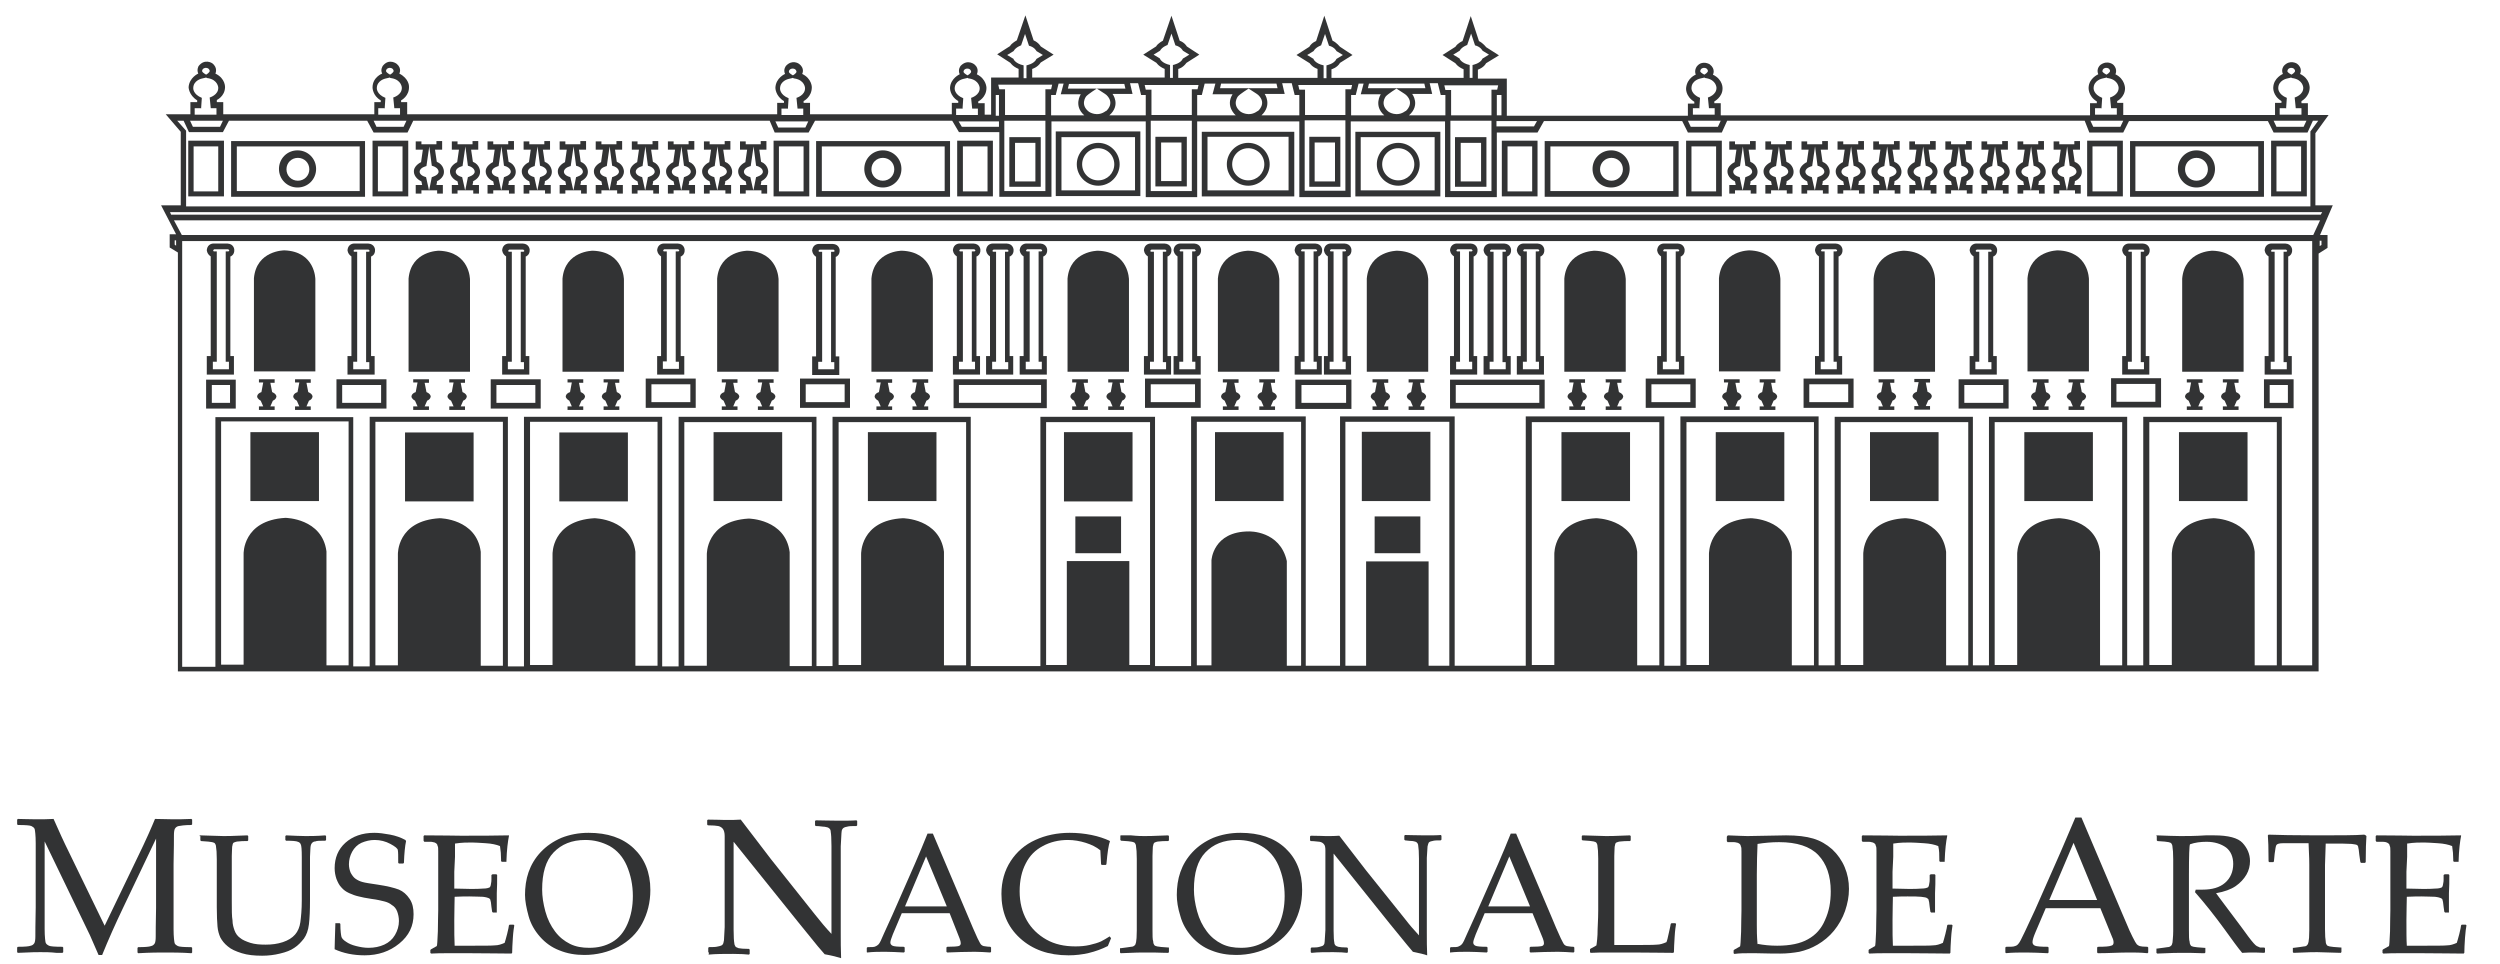 <svg width="70" height="27" viewBox="0 0 70 27" fill="none" xmlns="http://www.w3.org/2000/svg">
<path d="M8.931 12.1H7.011V14.03H8.931V12.1Z" fill="#323334"/>
<path d="M13.261 12.109H11.341V14.039H13.261V12.109Z" fill="#323334"/>
<path d="M17.581 12.109H15.661V14.039H17.581V12.109Z" fill="#323334"/>
<path d="M21.901 12.1H19.98V14.03H21.901V12.1Z" fill="#323334"/>
<path d="M26.221 12.1H24.301V14.03H26.221V12.1Z" fill="#323334"/>
<path d="M45.641 12.1H43.721V14.03H45.641V12.1Z" fill="#323334"/>
<path d="M49.961 12.1H48.041V14.03H49.961V12.1Z" fill="#323334"/>
<path d="M54.28 12.1H52.36V14.03H54.28V12.1Z" fill="#323334"/>
<path d="M58.601 12.1H56.681V14.03H58.601V12.1Z" fill="#323334"/>
<path d="M62.931 12.1H61.011V14.03H62.931V12.1Z" fill="#323334"/>
<path d="M31.711 12.1H29.791V14.04H31.711V12.1Z" fill="#323334"/>
<path d="M31.39 14.46H30.11V15.49H31.39V14.46Z" fill="#323334"/>
<path d="M40.051 12.09H38.131V14.03H40.051V12.09Z" fill="#323334"/>
<path d="M39.77 14.46H38.49V15.49H39.77V14.46Z" fill="#323334"/>
<path d="M35.941 12.1H34.02V14.03H35.941V12.1Z" fill="#323334"/>
<path d="M5.36 22.93L5.38 22.95V23.08L5.36 23.1C5.17 23.1 5.05 23.12 5 23.13C4.95 23.14 4.92 23.17 4.9 23.2C4.88 23.23 4.87 23.3 4.87 23.39C4.87 23.49 4.87 23.75 4.86 24.2V25.42C4.86 25.6 4.86 25.8 4.86 26.02C4.86 26.24 4.88 26.37 4.89 26.41C4.91 26.45 4.94 26.47 4.98 26.49C5.02 26.51 5.15 26.52 5.36 26.52L5.38 26.54V26.67L5.36 26.69C5.07 26.67 4.82 26.67 4.61 26.67C4.47 26.67 4.22 26.67 3.87 26.69L3.85 26.67V26.54L3.87 26.52C4.06 26.52 4.18 26.51 4.23 26.49C4.28 26.48 4.31 26.45 4.33 26.42C4.35 26.39 4.36 26.32 4.36 26.23C4.36 26.13 4.36 25.86 4.37 25.42V23.48L3.46 25.39C3.23 25.87 3.03 26.32 2.86 26.74H2.76C2.66 26.51 2.58 26.33 2.52 26.19L1.25 23.56V25.41C1.25 25.58 1.25 25.78 1.25 26.01C1.25 26.24 1.27 26.37 1.28 26.4C1.3 26.44 1.33 26.46 1.37 26.48C1.41 26.5 1.54 26.51 1.75 26.51L1.77 26.53V26.66L1.75 26.68H1.58C1.41 26.66 1.26 26.66 1.13 26.66C1.07 26.66 0.86 26.66 0.5 26.68L0.48 26.66V26.53L0.5 26.51C0.69 26.51 0.81 26.5 0.86 26.48C0.91 26.47 0.94 26.44 0.96 26.41C0.98 26.38 0.99 26.31 0.99 26.22C0.99 26.13 0.99 25.86 1 25.41V24.2C1 24.04 1 23.84 1 23.61C1 23.38 0.98 23.25 0.97 23.21C0.95 23.17 0.92 23.15 0.88 23.13C0.84 23.11 0.71 23.1 0.5 23.1L0.48 23.08V22.95L0.5 22.93C0.62 22.93 0.79 22.94 0.99 22.94C1.18 22.94 1.35 22.94 1.5 22.93C1.65 23.27 1.79 23.58 1.93 23.86L2.93 25.92L3.84 24.03C4.09 23.52 4.25 23.15 4.34 22.93C4.51 22.93 4.68 22.94 4.84 22.94C4.99 22.94 5.16 22.94 5.36 22.93Z" fill="#323334"/>
<path d="M5.58 23.41L5.6 23.39C5.98 23.4 6.2 23.41 6.26 23.41C6.31 23.41 6.53 23.41 6.93 23.39L6.95 23.41V23.53L6.93 23.55C6.82 23.55 6.74 23.55 6.68 23.56C6.62 23.56 6.58 23.58 6.55 23.59C6.52 23.6 6.51 23.65 6.5 23.71C6.5 23.77 6.49 23.86 6.49 23.97V24.5V25.24C6.49 25.48 6.49 25.66 6.51 25.77C6.51 25.88 6.54 25.98 6.57 26.06C6.6 26.14 6.65 26.21 6.72 26.26C6.79 26.32 6.89 26.36 7.01 26.4C7.14 26.44 7.28 26.45 7.44 26.45C7.61 26.45 7.77 26.43 7.92 26.38C8.07 26.33 8.18 26.26 8.26 26.17C8.34 26.08 8.39 25.96 8.41 25.82C8.43 25.67 8.45 25.47 8.45 25.21V24.5C8.45 24.38 8.45 24.21 8.45 24C8.45 23.79 8.44 23.67 8.42 23.64C8.41 23.61 8.38 23.58 8.34 23.57C8.3 23.55 8.19 23.54 8.01 23.54L7.99 23.52V23.41L8.01 23.39C8.24 23.4 8.42 23.41 8.56 23.41C8.68 23.41 8.86 23.41 9.11 23.39L9.13 23.41V23.52L9.11 23.54C8.96 23.54 8.87 23.54 8.83 23.56C8.79 23.56 8.76 23.58 8.74 23.6C8.72 23.62 8.71 23.64 8.7 23.68C8.69 23.72 8.69 23.82 8.68 23.99V24.51V25.21C8.68 25.49 8.67 25.71 8.65 25.88C8.63 26.05 8.58 26.18 8.51 26.28C8.43 26.38 8.35 26.47 8.24 26.54C8.14 26.61 8.01 26.66 7.84 26.7C7.68 26.74 7.51 26.76 7.34 26.76C7.12 26.76 6.93 26.74 6.77 26.69C6.61 26.64 6.47 26.58 6.38 26.5C6.28 26.42 6.22 26.34 6.17 26.25C6.13 26.16 6.1 26.06 6.09 25.94C6.08 25.82 6.07 25.64 6.07 25.4V24.06C6.07 23.88 6.06 23.77 6.05 23.72C6.05 23.67 6.03 23.63 6.02 23.62C6.01 23.6 5.98 23.59 5.94 23.58C5.9 23.57 5.8 23.56 5.63 23.55L5.61 23.53V23.41H5.58Z" fill="#323334"/>
<path d="M9.38 25.869L9.4 25.849H9.51L9.53 25.869C9.53 26.069 9.55 26.189 9.56 26.229C9.57 26.269 9.61 26.319 9.69 26.369C9.76 26.419 9.85 26.459 9.97 26.489C10.09 26.519 10.2 26.539 10.32 26.539C10.48 26.539 10.63 26.509 10.76 26.449C10.89 26.389 10.99 26.299 11.06 26.179C11.13 26.059 11.17 25.929 11.17 25.789C11.17 25.689 11.15 25.599 11.12 25.519C11.09 25.439 11.04 25.379 10.97 25.339C10.91 25.289 10.84 25.259 10.76 25.239C10.68 25.219 10.56 25.189 10.4 25.169C10.25 25.149 10.12 25.119 10.04 25.099C9.95 25.079 9.87 25.049 9.78 25.009C9.69 24.969 9.62 24.919 9.56 24.849C9.5 24.789 9.46 24.709 9.42 24.609C9.39 24.519 9.37 24.419 9.37 24.309C9.37 24.019 9.47 23.779 9.67 23.599C9.87 23.419 10.14 23.319 10.48 23.319C10.61 23.319 10.76 23.339 10.92 23.369C11.08 23.399 11.22 23.449 11.35 23.519L11.37 23.549C11.34 23.689 11.32 23.889 11.31 24.159L11.29 24.179H11.17L11.15 24.159C11.15 23.969 11.15 23.859 11.14 23.809C11.14 23.759 11.06 23.699 10.93 23.629C10.8 23.559 10.65 23.519 10.49 23.519C10.36 23.519 10.24 23.549 10.12 23.599C10.01 23.649 9.92 23.739 9.86 23.849C9.8 23.959 9.77 24.079 9.77 24.199C9.77 24.289 9.79 24.369 9.82 24.439C9.86 24.509 9.9 24.569 9.96 24.609C10.02 24.649 10.08 24.679 10.16 24.699C10.23 24.719 10.37 24.739 10.57 24.769C10.84 24.809 11.04 24.859 11.17 24.909C11.29 24.959 11.39 25.049 11.47 25.169C11.55 25.289 11.58 25.429 11.58 25.599C11.58 25.929 11.45 26.199 11.18 26.419C10.91 26.639 10.59 26.749 10.21 26.749C9.89 26.749 9.61 26.689 9.37 26.579V26.549C9.37 26.449 9.38 26.229 9.39 25.869" fill="#323334"/>
<path d="M11.86 23.41L11.88 23.39C12.41 23.39 12.75 23.4 12.9 23.4C13.41 23.4 13.86 23.4 14.25 23.39V23.41C14.22 23.56 14.19 23.79 14.18 24.11V24.13H14.05L14.03 24.11C14.03 24.11 14.03 24.08 14.03 24.07C14.03 23.94 14.02 23.81 14 23.69C13.9 23.65 13.77 23.62 13.6 23.61C13.43 23.6 13.3 23.59 13.21 23.59C13.09 23.59 12.93 23.59 12.74 23.62V23.99L12.72 24.41V24.88C12.88 24.88 13.03 24.89 13.17 24.89C13.31 24.89 13.43 24.89 13.53 24.88C13.63 24.88 13.68 24.86 13.7 24.85C13.72 24.85 13.73 24.82 13.74 24.79C13.74 24.76 13.76 24.71 13.76 24.64V24.5L13.79 24.48H13.9L13.92 24.5C13.92 24.67 13.92 24.84 13.91 25.01V25.53V25.55H13.8L13.78 25.53L13.76 25.39C13.75 25.28 13.74 25.22 13.73 25.2C13.73 25.18 13.71 25.16 13.69 25.15C13.67 25.14 13.61 25.12 13.52 25.11C13.43 25.11 13.3 25.1 13.14 25.1C13.05 25.1 12.91 25.1 12.73 25.11C12.73 25.24 12.72 25.46 12.72 25.76C12.72 26.08 12.72 26.32 12.73 26.48H13.16C13.54 26.48 13.77 26.48 13.86 26.47C13.95 26.47 14.04 26.44 14.13 26.4C14.14 26.36 14.17 26.28 14.2 26.15C14.23 26.02 14.25 25.94 14.25 25.91L14.27 25.89H14.38L14.4 25.91C14.39 25.98 14.37 26.09 14.36 26.26C14.35 26.43 14.34 26.57 14.34 26.68L14.32 26.7C14.02 26.7 13.64 26.69 13.16 26.69H12.53C12.38 26.69 12.23 26.69 12.07 26.7L12.05 26.68V26.6L12.07 26.58C12.16 26.53 12.21 26.5 12.23 26.49C12.24 26.48 12.25 26.34 12.26 26.08C12.26 25.82 12.27 25.62 12.27 25.49V24.11C12.27 24 12.27 23.9 12.27 23.83C12.27 23.76 12.27 23.71 12.25 23.68C12.25 23.65 12.23 23.63 12.22 23.62C12.21 23.61 12.19 23.6 12.17 23.59C12.15 23.59 12.11 23.57 12.06 23.57H11.88L11.86 23.54V23.42V23.41Z" fill="#323334"/>
<path d="M14.7 25.069C14.7 24.839 14.73 24.619 14.8 24.419C14.87 24.219 14.98 24.029 15.14 23.859C15.3 23.689 15.49 23.559 15.72 23.459C15.95 23.369 16.2 23.319 16.48 23.319C17.01 23.319 17.43 23.459 17.74 23.749C18.05 24.039 18.21 24.429 18.21 24.919C18.21 25.269 18.13 25.579 17.98 25.859C17.83 26.139 17.61 26.349 17.32 26.509C17.03 26.659 16.71 26.739 16.36 26.739C16.11 26.739 15.88 26.699 15.66 26.609C15.45 26.529 15.27 26.399 15.12 26.229C14.97 26.059 14.86 25.869 14.8 25.649C14.74 25.429 14.7 25.229 14.7 25.049M15.18 24.909C15.18 25.099 15.21 25.299 15.27 25.519C15.33 25.739 15.42 25.919 15.54 26.079C15.66 26.239 15.8 26.349 15.96 26.429C16.12 26.509 16.3 26.539 16.5 26.539C16.74 26.539 16.95 26.489 17.14 26.379C17.33 26.269 17.47 26.099 17.57 25.869C17.67 25.639 17.72 25.379 17.72 25.089C17.72 24.779 17.66 24.499 17.55 24.239C17.44 23.989 17.28 23.809 17.07 23.689C16.86 23.579 16.64 23.519 16.39 23.519C16.01 23.519 15.72 23.639 15.5 23.869C15.28 24.099 15.18 24.449 15.18 24.909Z" fill="#323334"/>
<path d="M19.851 26.679L19.831 26.659V26.539L19.851 26.519C19.961 26.519 20.041 26.519 20.111 26.499C20.171 26.489 20.221 26.469 20.231 26.449C20.251 26.429 20.261 26.389 20.271 26.329C20.271 26.279 20.281 26.149 20.291 25.959C20.291 25.769 20.291 25.629 20.291 25.549V23.409C20.291 23.319 20.271 23.249 20.241 23.209C20.211 23.169 20.161 23.139 20.111 23.129C20.051 23.119 19.961 23.109 19.821 23.109L19.801 23.089V22.969L19.821 22.949C20.061 22.949 20.221 22.959 20.301 22.959C20.481 22.959 20.621 22.959 20.741 22.949L21.581 24.049L22.821 25.609C22.971 25.799 23.121 25.979 23.281 26.149V24.099C23.281 24.039 23.281 23.899 23.281 23.689C23.281 23.479 23.271 23.349 23.261 23.299C23.261 23.239 23.241 23.209 23.211 23.189C23.191 23.169 23.151 23.159 23.091 23.149C23.031 23.149 22.951 23.129 22.841 23.129L22.821 23.109V22.989L22.841 22.969C22.981 22.969 23.191 22.979 23.451 22.979C23.691 22.979 23.871 22.979 23.981 22.969L24.001 22.989V23.109L23.981 23.129C23.861 23.129 23.771 23.129 23.711 23.149C23.651 23.159 23.611 23.179 23.591 23.209C23.571 23.239 23.561 23.279 23.561 23.329C23.561 23.379 23.551 23.499 23.541 23.699C23.541 23.889 23.541 24.029 23.541 24.119V26.109C23.541 26.349 23.541 26.589 23.551 26.829C23.461 26.799 23.311 26.759 23.091 26.719L22.901 26.499L22.341 25.809L20.541 23.569V25.599C20.541 25.679 20.541 25.829 20.541 26.029C20.541 26.239 20.551 26.359 20.561 26.409C20.561 26.449 20.581 26.479 20.591 26.499C20.601 26.519 20.631 26.529 20.681 26.549C20.731 26.559 20.821 26.569 20.971 26.569L20.991 26.589V26.709L20.971 26.729C20.881 26.719 20.731 26.709 20.531 26.709C20.271 26.709 20.041 26.709 19.841 26.729" fill="#323334"/>
<path d="M24.291 26.68L24.27 26.66V26.54L24.291 26.52C24.401 26.52 24.48 26.52 24.511 26.5C24.541 26.49 24.57 26.47 24.601 26.44C24.631 26.41 24.68 26.31 24.75 26.14L24.991 25.61L25.62 24.18C25.741 23.9 25.86 23.62 25.971 23.34H26.12L27.11 25.67L27.241 25.98C27.28 26.07 27.32 26.16 27.37 26.27C27.421 26.37 27.451 26.43 27.471 26.45C27.491 26.47 27.511 26.48 27.541 26.49C27.57 26.49 27.631 26.51 27.73 26.51L27.75 26.53V26.65L27.73 26.67C27.57 26.66 27.421 26.65 27.291 26.65C27.03 26.65 26.78 26.66 26.52 26.67L26.5 26.65V26.53L26.52 26.51C26.691 26.51 26.8 26.5 26.84 26.49C26.881 26.48 26.901 26.45 26.901 26.41C26.901 26.38 26.89 26.33 26.87 26.28L26.59 25.57H25.25L25 26.16C24.96 26.27 24.93 26.34 24.93 26.39C24.93 26.43 24.951 26.46 24.991 26.48C25.03 26.5 25.14 26.51 25.311 26.51L25.331 26.53V26.65L25.311 26.67C25.11 26.66 24.941 26.65 24.791 26.65C24.62 26.65 24.451 26.65 24.28 26.67M25.34 25.38H26.511L25.93 23.98L25.34 25.38Z" fill="#323334"/>
<path d="M31.11 26.269L31.02 26.489C30.68 26.659 30.31 26.749 29.92 26.749C29.36 26.749 28.91 26.589 28.56 26.269C28.21 25.949 28.04 25.539 28.04 25.029C28.04 24.679 28.13 24.369 28.3 24.109C28.47 23.849 28.7 23.649 28.99 23.519C29.27 23.389 29.6 23.319 29.95 23.319C30.16 23.319 30.36 23.339 30.56 23.379C30.76 23.419 30.93 23.479 31.06 23.539L31.08 23.559C31.04 23.649 31.01 23.859 30.98 24.199L30.96 24.219H30.85L30.83 24.199L30.81 23.809C30.7 23.719 30.56 23.649 30.4 23.599C30.24 23.549 30.07 23.519 29.9 23.519C29.64 23.519 29.4 23.579 29.2 23.689C28.99 23.799 28.83 23.959 28.72 24.179C28.61 24.389 28.55 24.649 28.55 24.959C28.55 25.269 28.62 25.539 28.75 25.769C28.88 25.999 29.07 26.179 29.3 26.309C29.53 26.439 29.8 26.499 30.11 26.499C30.25 26.499 30.38 26.489 30.51 26.459C30.64 26.429 30.74 26.399 30.83 26.359C30.91 26.319 30.99 26.269 31.07 26.219L31.11 26.269Z" fill="#323334"/>
<path d="M31.38 23.39H31.67C31.86 23.41 31.98 23.41 32.04 23.41C32.09 23.41 32.31 23.41 32.71 23.39L32.73 23.41V23.53L32.71 23.55C32.6 23.55 32.52 23.55 32.46 23.56C32.4 23.56 32.36 23.58 32.33 23.59C32.3 23.61 32.29 23.65 32.28 23.71C32.28 23.77 32.27 23.86 32.27 23.97V24.5V25.57V26.02C32.27 26.19 32.27 26.31 32.29 26.36C32.29 26.41 32.31 26.45 32.32 26.46C32.33 26.48 32.36 26.49 32.4 26.5C32.44 26.51 32.54 26.52 32.71 26.53H32.73V26.66L32.71 26.68C32.71 26.68 32.57 26.68 32.3 26.67C32.19 26.67 32.1 26.67 32.04 26.67C31.99 26.67 31.77 26.67 31.38 26.69L31.36 26.67V26.55H31.38C31.52 26.53 31.62 26.52 31.67 26.51C31.72 26.51 31.75 26.49 31.77 26.47C31.79 26.46 31.8 26.42 31.81 26.38C31.82 26.33 31.83 26.23 31.83 26.06V25.57V24.5V24.05C31.83 23.87 31.82 23.76 31.81 23.71C31.81 23.66 31.79 23.62 31.78 23.61C31.77 23.59 31.74 23.58 31.7 23.57C31.66 23.56 31.56 23.55 31.39 23.54L31.37 23.52V23.4L31.39 23.38L31.38 23.39Z" fill="#323334"/>
<path d="M32.95 25.069C32.95 24.839 32.98 24.619 33.05 24.419C33.12 24.219 33.23 24.029 33.39 23.859C33.55 23.689 33.74 23.559 33.97 23.459C34.2 23.369 34.45 23.319 34.73 23.319C35.26 23.319 35.68 23.459 35.99 23.749C36.3 24.039 36.46 24.429 36.46 24.919C36.46 25.269 36.38 25.579 36.23 25.859C36.08 26.139 35.86 26.349 35.57 26.509C35.28 26.659 34.96 26.739 34.61 26.739C34.36 26.739 34.13 26.699 33.91 26.609C33.7 26.529 33.52 26.399 33.37 26.229C33.22 26.059 33.11 25.869 33.05 25.649C32.98 25.429 32.95 25.229 32.95 25.049M33.43 24.909C33.43 25.099 33.46 25.299 33.52 25.519C33.58 25.739 33.67 25.919 33.79 26.079C33.91 26.239 34.05 26.349 34.21 26.429C34.37 26.509 34.55 26.539 34.75 26.539C34.99 26.539 35.2 26.489 35.39 26.379C35.58 26.269 35.72 26.099 35.82 25.869C35.92 25.639 35.97 25.379 35.97 25.089C35.97 24.779 35.91 24.499 35.8 24.239C35.69 23.989 35.53 23.809 35.32 23.689C35.11 23.569 34.89 23.519 34.64 23.519C34.26 23.519 33.97 23.639 33.75 23.869C33.53 24.099 33.43 24.449 33.43 24.909Z" fill="#323334"/>
<path d="M36.721 26.68L36.701 26.66V26.55L36.721 26.53C36.811 26.53 36.891 26.53 36.951 26.51C37.011 26.49 37.041 26.49 37.061 26.46C37.081 26.44 37.091 26.4 37.091 26.36C37.091 26.32 37.101 26.2 37.111 26.04C37.111 25.87 37.111 25.75 37.111 25.68V23.81C37.111 23.73 37.101 23.67 37.071 23.64C37.041 23.6 37.001 23.58 36.951 23.57C36.901 23.57 36.821 23.55 36.701 23.55L36.681 23.53V23.42L36.701 23.4C36.911 23.4 37.051 23.41 37.121 23.41C37.281 23.41 37.401 23.41 37.501 23.4L38.241 24.36L39.331 25.72C39.461 25.89 39.591 26.04 39.731 26.19V24.4C39.731 24.34 39.731 24.23 39.731 24.04C39.731 23.86 39.721 23.74 39.711 23.69C39.711 23.64 39.691 23.61 39.671 23.59C39.651 23.57 39.611 23.56 39.561 23.55C39.511 23.55 39.431 23.54 39.341 23.53L39.321 23.51V23.4L39.341 23.38C39.471 23.38 39.641 23.39 39.881 23.39C40.091 23.39 40.251 23.39 40.341 23.38L40.361 23.4V23.51L40.341 23.53C40.241 23.53 40.161 23.53 40.101 23.55C40.041 23.56 40.011 23.58 40.001 23.6C39.991 23.62 39.981 23.66 39.971 23.7C39.971 23.74 39.961 23.85 39.951 24.02C39.951 24.19 39.951 24.31 39.951 24.38V26.12C39.951 26.33 39.951 26.54 39.961 26.75C39.881 26.72 39.751 26.69 39.561 26.65L39.401 26.46L38.911 25.86L37.341 23.9V25.68C37.341 25.75 37.341 25.88 37.341 26.06C37.341 26.24 37.351 26.35 37.361 26.39C37.361 26.43 37.381 26.46 37.391 26.47C37.401 26.48 37.431 26.5 37.471 26.51C37.511 26.52 37.601 26.53 37.721 26.53L37.741 26.55V26.66L37.721 26.68C37.641 26.67 37.511 26.66 37.331 26.66C37.101 26.66 36.901 26.66 36.731 26.68" fill="#323334"/>
<path d="M40.621 26.68L40.601 26.66V26.54L40.621 26.52C40.731 26.52 40.811 26.52 40.841 26.5C40.871 26.49 40.901 26.47 40.931 26.44C40.961 26.41 41.011 26.31 41.081 26.14L41.321 25.61L41.951 24.18C42.071 23.9 42.191 23.62 42.301 23.34H42.451L43.441 25.67L43.571 25.98C43.611 26.07 43.651 26.16 43.701 26.27C43.751 26.37 43.781 26.43 43.801 26.45C43.821 26.47 43.841 26.48 43.871 26.49C43.901 26.49 43.961 26.51 44.061 26.51L44.081 26.53V26.65L44.061 26.67C43.901 26.66 43.751 26.65 43.621 26.65C43.361 26.65 43.111 26.66 42.851 26.67L42.831 26.65V26.53L42.851 26.51C43.021 26.51 43.131 26.5 43.171 26.49C43.211 26.48 43.231 26.45 43.231 26.41C43.231 26.38 43.221 26.33 43.201 26.28L42.911 25.57H41.571L41.321 26.16C41.281 26.27 41.251 26.34 41.251 26.39C41.251 26.43 41.271 26.46 41.311 26.48C41.351 26.5 41.461 26.51 41.631 26.51L41.651 26.53V26.65L41.631 26.67C41.431 26.66 41.261 26.65 41.111 26.65C40.941 26.65 40.771 26.65 40.601 26.67M41.671 25.38H42.841L42.261 23.98L41.671 25.38Z" fill="#323334"/>
<path d="M44.29 23.41L44.31 23.39C44.69 23.4 44.91 23.41 44.97 23.41C45.02 23.41 45.24 23.41 45.64 23.39L45.66 23.41V23.53L45.64 23.55C45.53 23.55 45.45 23.55 45.39 23.56C45.33 23.56 45.29 23.58 45.26 23.59C45.23 23.6 45.22 23.65 45.21 23.71C45.21 23.77 45.2 23.86 45.2 23.97V24.5V25.52C45.2 25.78 45.2 25.96 45.2 26.06V26.46H45.68C46.06 26.46 46.29 26.46 46.39 26.45C46.48 26.45 46.57 26.42 46.66 26.38C46.68 26.34 46.7 26.25 46.73 26.11C46.76 25.97 46.78 25.89 46.78 25.87L46.8 25.85H46.91L46.93 25.87C46.92 25.93 46.9 26.05 46.89 26.23C46.88 26.41 46.87 26.55 46.87 26.66L46.85 26.68C46.56 26.68 46.17 26.67 45.69 26.67H45.01C44.86 26.67 44.7 26.67 44.54 26.68L44.52 26.66V26.58L44.54 26.56C44.64 26.51 44.69 26.48 44.7 26.47C44.7 26.46 44.72 26.36 44.73 26.17C44.73 25.98 44.75 25.75 44.75 25.49V24.04C44.75 23.86 44.74 23.75 44.73 23.7C44.73 23.65 44.71 23.61 44.7 23.6C44.69 23.58 44.66 23.57 44.62 23.56C44.58 23.55 44.48 23.54 44.31 23.53L44.29 23.51V23.39V23.41Z" fill="#323334"/>
<path d="M48.361 23.41L48.381 23.39C48.651 23.4 48.831 23.41 48.931 23.41L50.011 23.39C50.321 23.39 50.571 23.42 50.771 23.48C50.971 23.54 51.141 23.64 51.301 23.78C51.451 23.92 51.571 24.09 51.651 24.28C51.731 24.47 51.771 24.67 51.771 24.89C51.771 25.11 51.731 25.3 51.661 25.51C51.591 25.71 51.481 25.9 51.351 26.06C51.221 26.22 51.061 26.35 50.891 26.45C50.721 26.55 50.551 26.61 50.381 26.65C50.211 26.68 50.031 26.7 49.851 26.7C49.731 26.7 49.501 26.7 49.171 26.69C49.061 26.69 48.991 26.69 48.951 26.69C48.841 26.69 48.711 26.69 48.561 26.71L48.541 26.69V26.61L48.561 26.59C48.651 26.54 48.701 26.51 48.721 26.5C48.731 26.49 48.741 26.35 48.751 26.09C48.751 25.83 48.761 25.63 48.761 25.5V24.12C48.761 24.01 48.761 23.91 48.761 23.84C48.761 23.77 48.761 23.72 48.741 23.69C48.741 23.66 48.721 23.64 48.711 23.63C48.701 23.62 48.681 23.61 48.661 23.6C48.641 23.6 48.601 23.58 48.551 23.58H48.371L48.351 23.55V23.43L48.361 23.41ZM49.221 26.43C49.381 26.46 49.561 26.48 49.761 26.48C50.121 26.48 50.411 26.42 50.621 26.3C50.841 26.18 51.001 26 51.101 25.76C51.211 25.52 51.261 25.26 51.261 24.96C51.261 24.52 51.141 24.18 50.911 23.94C50.681 23.7 50.311 23.58 49.811 23.58C49.601 23.58 49.401 23.6 49.211 23.63C49.201 23.88 49.191 24.17 49.191 24.49V25.9C49.191 26.03 49.191 26.21 49.211 26.44" fill="#323334"/>
<path d="M52.131 23.41L52.151 23.39C52.681 23.39 53.021 23.4 53.171 23.4C53.681 23.4 54.131 23.4 54.521 23.39V23.41C54.491 23.56 54.461 23.79 54.451 24.11V24.13H54.321L54.301 24.11C54.301 24.11 54.301 24.08 54.301 24.07C54.301 23.94 54.301 23.81 54.271 23.69C54.171 23.65 54.041 23.62 53.871 23.61C53.701 23.6 53.571 23.59 53.481 23.59C53.361 23.59 53.201 23.59 53.011 23.62V23.99L52.991 24.41V24.88C53.151 24.88 53.301 24.89 53.441 24.89C53.581 24.89 53.701 24.89 53.801 24.88C53.901 24.88 53.951 24.86 53.971 24.85C53.991 24.85 54.001 24.82 54.011 24.79C54.011 24.76 54.031 24.71 54.031 24.64V24.5L54.061 24.48H54.171L54.191 24.5C54.191 24.67 54.191 24.84 54.181 25.01V25.53V25.55H54.071L54.051 25.53L54.031 25.39C54.021 25.28 54.011 25.22 54.001 25.2C54.001 25.18 53.981 25.16 53.961 25.15C53.941 25.13 53.881 25.12 53.791 25.11C53.701 25.1 53.571 25.1 53.411 25.1C53.321 25.1 53.181 25.1 53.001 25.11C53.001 25.24 52.991 25.46 52.991 25.76C52.991 26.08 52.991 26.32 53.001 26.48H53.431C53.811 26.48 54.041 26.48 54.131 26.47C54.221 26.47 54.311 26.44 54.401 26.4C54.411 26.36 54.441 26.28 54.471 26.15C54.501 26.02 54.521 25.94 54.521 25.91L54.541 25.89H54.651L54.671 25.91C54.661 25.98 54.641 26.09 54.631 26.26C54.621 26.43 54.611 26.57 54.611 26.68L54.591 26.7C54.291 26.7 53.911 26.69 53.431 26.69H52.801C52.651 26.69 52.501 26.69 52.341 26.7L52.321 26.68V26.6L52.341 26.58C52.431 26.53 52.481 26.5 52.501 26.49C52.511 26.48 52.521 26.34 52.531 26.08C52.531 25.82 52.541 25.62 52.541 25.49V24.11C52.541 24 52.541 23.9 52.541 23.83C52.541 23.76 52.541 23.71 52.521 23.68C52.521 23.65 52.501 23.63 52.491 23.62C52.481 23.61 52.461 23.6 52.441 23.59C52.421 23.59 52.381 23.57 52.331 23.57H52.151L52.131 23.54V23.42V23.41Z" fill="#323334"/>
<path d="M56.17 26.69L56.15 26.67V26.53L56.17 26.51C56.3 26.51 56.38 26.51 56.42 26.49C56.46 26.48 56.49 26.46 56.52 26.42C56.55 26.39 56.61 26.27 56.7 26.08L56.98 25.48L57.7 23.85C57.84 23.53 57.97 23.21 58.11 22.89H58.28L59.41 25.55L59.56 25.9C59.6 26 59.65 26.11 59.71 26.23C59.77 26.35 59.81 26.42 59.83 26.44C59.85 26.46 59.88 26.48 59.91 26.49C59.94 26.5 60.02 26.51 60.13 26.51L60.15 26.53V26.67L60.13 26.69C59.94 26.67 59.77 26.67 59.62 26.67C59.33 26.67 59.03 26.69 58.74 26.69L58.72 26.67V26.53L58.74 26.51C58.94 26.51 59.06 26.5 59.11 26.48C59.16 26.47 59.18 26.44 59.18 26.39C59.18 26.35 59.17 26.3 59.14 26.24L58.81 25.43H57.28L56.99 26.11C56.94 26.23 56.91 26.32 56.91 26.38C56.91 26.42 56.93 26.46 56.98 26.48C57.03 26.5 57.15 26.51 57.34 26.51L57.36 26.53V26.67L57.34 26.69C57.11 26.68 56.91 26.67 56.74 26.67C56.55 26.67 56.35 26.67 56.15 26.69M57.38 25.2H58.72L58.06 23.6L57.38 25.2Z" fill="#323334"/>
<path d="M60.37 23.41L60.39 23.39C60.67 23.4 60.89 23.41 61.05 23.41C61.22 23.41 61.46 23.41 61.76 23.39C61.87 23.39 61.95 23.39 62 23.39C62.39 23.39 62.66 23.46 62.79 23.6C62.92 23.74 63 23.91 63 24.11C63 24.24 62.97 24.37 62.9 24.49C62.83 24.61 62.73 24.72 62.6 24.81C62.47 24.9 62.28 24.97 62.05 25.01C62.09 25.07 62.17 25.17 62.28 25.32L62.61 25.76C62.72 25.9 62.83 26.06 62.95 26.22C63.07 26.38 63.15 26.47 63.19 26.49C63.23 26.51 63.26 26.52 63.28 26.53C63.31 26.53 63.35 26.53 63.4 26.53L63.42 26.55V26.66L63.4 26.68C63.33 26.68 63.24 26.67 63.14 26.67C63.03 26.67 62.91 26.67 62.78 26.68C62.67 26.55 62.51 26.33 62.28 26.01C62.01 25.64 61.74 25.3 61.46 24.98L61.48 24.91C61.56 24.91 61.62 24.91 61.67 24.91C61.94 24.91 62.15 24.85 62.3 24.72C62.45 24.59 62.53 24.41 62.53 24.19C62.53 23.99 62.46 23.83 62.33 23.73C62.19 23.63 62.01 23.57 61.78 23.57C61.62 23.57 61.46 23.59 61.32 23.64C61.3 23.67 61.29 23.96 61.29 24.51V26.03C61.29 26.2 61.29 26.32 61.31 26.37C61.31 26.42 61.33 26.46 61.34 26.47C61.35 26.49 61.38 26.5 61.42 26.51C61.46 26.52 61.56 26.53 61.73 26.54H61.75V26.67L61.73 26.69C61.73 26.69 61.59 26.69 61.32 26.68C61.21 26.68 61.12 26.68 61.06 26.68C61.01 26.68 60.79 26.68 60.4 26.7L60.38 26.68V26.56H60.4C60.54 26.54 60.64 26.53 60.69 26.52C60.74 26.52 60.77 26.5 60.79 26.48C60.81 26.47 60.82 26.43 60.83 26.39C60.83 26.34 60.85 26.24 60.85 26.07V25.58V24.51V24.06C60.85 23.88 60.84 23.77 60.83 23.72C60.83 23.67 60.81 23.63 60.8 23.62C60.79 23.6 60.76 23.59 60.72 23.58C60.68 23.57 60.58 23.56 60.41 23.55L60.39 23.53V23.41H60.37Z" fill="#323334"/>
<path d="M66.24 23.39L66.26 23.41C66.25 23.55 66.24 23.79 66.24 24.14L66.22 24.16H66.11L66.09 24.14L66.06 23.93C66.05 23.82 66.04 23.75 66.03 23.72C66.03 23.69 66.01 23.68 66 23.66C65.98 23.65 65.93 23.64 65.85 23.63C65.76 23.63 65.67 23.62 65.56 23.62H65.12C65.11 23.97 65.1 24.17 65.1 24.22V26.02C65.1 26.19 65.11 26.31 65.12 26.36C65.12 26.41 65.14 26.45 65.15 26.46C65.16 26.48 65.19 26.49 65.23 26.5C65.27 26.51 65.38 26.52 65.54 26.53H65.56V26.66L65.54 26.68C65.14 26.67 64.92 26.66 64.88 26.66C64.83 26.66 64.61 26.66 64.22 26.68L64.2 26.66V26.54H64.22C64.37 26.52 64.46 26.51 64.51 26.5C64.56 26.5 64.59 26.48 64.6 26.46C64.62 26.45 64.63 26.41 64.64 26.37C64.65 26.32 64.66 26.22 64.66 26.05V25.56V24.21C64.66 24.19 64.66 23.98 64.64 23.61H64.29C64.15 23.61 64.02 23.61 63.92 23.61C63.82 23.61 63.76 23.63 63.74 23.66C63.72 23.69 63.71 23.77 63.69 23.91L63.67 24.12L63.65 24.14H63.54L63.52 24.12C63.52 23.75 63.51 23.5 63.5 23.39L63.52 23.37C63.79 23.38 64.24 23.39 64.86 23.39C65.48 23.39 65.95 23.39 66.2 23.37" fill="#323334"/>
<path d="M66.52 23.41L66.54 23.39C67.07 23.39 67.41 23.4 67.561 23.4C68.07 23.4 68.52 23.4 68.91 23.39V23.41C68.88 23.56 68.85 23.79 68.841 24.11V24.13H68.71L68.691 24.11C68.691 24.11 68.691 24.08 68.691 24.07C68.691 23.94 68.68 23.81 68.66 23.69C68.561 23.65 68.43 23.62 68.26 23.61C68.091 23.6 67.96 23.59 67.871 23.59C67.751 23.59 67.591 23.59 67.4 23.62V23.99L67.38 24.41V24.88C67.54 24.88 67.691 24.89 67.831 24.89C67.971 24.89 68.091 24.89 68.191 24.88C68.29 24.88 68.341 24.86 68.361 24.85C68.38 24.85 68.391 24.82 68.4 24.79C68.4 24.76 68.421 24.71 68.421 24.64V24.5L68.451 24.48H68.561L68.581 24.5C68.581 24.67 68.581 24.84 68.57 25.01V25.53V25.55H68.46L68.441 25.53L68.421 25.39C68.41 25.28 68.4 25.22 68.391 25.2C68.391 25.18 68.371 25.16 68.35 25.15C68.331 25.14 68.27 25.12 68.18 25.11C68.091 25.11 67.96 25.1 67.8 25.1C67.71 25.1 67.57 25.1 67.391 25.11C67.391 25.24 67.38 25.46 67.38 25.76C67.38 26.08 67.38 26.32 67.391 26.48H67.82C68.201 26.48 68.43 26.48 68.52 26.47C68.611 26.47 68.701 26.44 68.79 26.4C68.8 26.36 68.831 26.28 68.861 26.15C68.891 26.02 68.91 25.94 68.91 25.91L68.93 25.89H69.04L69.061 25.91C69.05 25.98 69.031 26.09 69.02 26.26C69.01 26.43 69.001 26.57 69.001 26.68L68.981 26.7C68.68 26.7 68.3 26.69 67.82 26.69H67.191C67.04 26.69 66.891 26.69 66.731 26.7L66.71 26.68V26.6L66.731 26.58C66.82 26.53 66.871 26.5 66.891 26.49C66.9 26.48 66.91 26.34 66.921 26.08C66.921 25.82 66.93 25.62 66.93 25.49V24.11C66.93 24 66.93 23.9 66.93 23.83C66.93 23.76 66.93 23.71 66.91 23.68C66.91 23.65 66.891 23.63 66.88 23.62C66.871 23.61 66.85 23.6 66.831 23.59C66.811 23.58 66.77 23.57 66.721 23.57H66.54L66.52 23.54V23.42V23.41Z" fill="#323334"/>
<path d="M5.271 3.939V5.499H6.271V3.939H5.271ZM6.111 5.359H5.421V4.099H6.111V5.359Z" fill="#323334"/>
<path d="M6.471 3.95V5.51H10.221V3.95H6.471ZM10.071 5.35H6.631V4.1H10.071V5.35Z" fill="#323334"/>
<path d="M8.331 4.21C8.041 4.21 7.811 4.44 7.811 4.73C7.811 5.02 8.041 5.25 8.331 5.25C8.621 5.25 8.851 5.02 8.851 4.73C8.851 4.44 8.621 4.21 8.331 4.21ZM8.341 5.06C8.161 5.06 8.021 4.92 8.021 4.74C8.021 4.56 8.161 4.42 8.341 4.42C8.521 4.42 8.661 4.56 8.661 4.74C8.661 4.92 8.521 5.06 8.341 5.06Z" fill="#323334"/>
<path d="M10.431 3.939V5.499H11.431V3.939H10.431ZM11.271 5.359H10.581V4.099H11.271V5.359Z" fill="#323334"/>
<path d="M12.22 5.08C12.22 5.08 12.44 5 12.43 4.8C12.43 4.8 12.43 4.61 12.23 4.53L12.18 4.19H12.38V3.95H12.22V4.04H12.01H11.8V3.96H11.64V4.19H11.84L11.79 4.54C11.79 4.54 11.57 4.64 11.59 4.82C11.59 4.82 11.59 4.98 11.8 5.08L11.82 5.18H11.64V5.42H11.8V5.33H12.02H12.24V5.42H12.4V5.18H12.22L12.24 5.08H12.22ZM12.01 5.32L11.93 4.96C11.74 4.91 11.75 4.81 11.75 4.81C11.75 4.69 11.94 4.65 11.94 4.65L12.02 4.1L12.09 4.64C12.29 4.69 12.28 4.81 12.28 4.81C12.28 4.91 12.09 4.96 12.09 4.96L12.02 5.31L12.01 5.32Z" fill="#323334"/>
<path d="M28.261 3.84V5.23H29.141V3.84H28.261ZM28.991 5.08H28.421V4H28.991V5.08Z" fill="#323334"/>
<path d="M32.351 3.83V5.22H33.231V3.83H32.351ZM33.081 5.07H32.511V3.99H33.081V5.07Z" fill="#323334"/>
<path d="M36.66 3.83V5.23H37.53V3.83H36.66ZM37.38 5.08H36.81V3.99H37.38V5.08Z" fill="#323334"/>
<path d="M40.74 3.84V5.23H41.62V3.84H40.74ZM41.47 5.08H40.9V4H41.47V5.08Z" fill="#323334"/>
<path d="M29.561 3.67V5.49H31.93V3.68H29.561V3.67ZM31.781 5.33H29.721V3.84H31.781V5.33Z" fill="#323334"/>
<path d="M30.75 4C30.42 4 30.15 4.27 30.15 4.6C30.15 4.93 30.42 5.2 30.75 5.2C31.08 5.2 31.35 4.93 31.35 4.6C31.35 4.27 31.08 4 30.75 4ZM30.75 5.05C30.5 5.05 30.3 4.85 30.3 4.6C30.3 4.35 30.5 4.15 30.75 4.15C31 4.15 31.2 4.35 31.2 4.6C31.2 4.85 31 5.05 30.75 5.05Z" fill="#323334"/>
<path d="M33.65 3.68V5.5H36.24V3.69H33.65V3.68ZM36.08 5.33H33.81V3.83H36.08V5.33Z" fill="#323334"/>
<path d="M34.951 4C34.621 4 34.351 4.27 34.351 4.6C34.351 4.93 34.621 5.2 34.951 5.2C35.281 5.2 35.551 4.93 35.551 4.6C35.551 4.27 35.281 4 34.951 4ZM34.951 5.05C34.701 5.05 34.501 4.85 34.501 4.6C34.501 4.35 34.701 4.15 34.951 4.15C35.201 4.15 35.401 4.35 35.401 4.6C35.401 4.85 35.201 5.05 34.951 5.05Z" fill="#323334"/>
<path d="M37.95 3.68V5.5H40.33V3.69H37.95V3.68ZM40.17 5.33H38.1V3.84H40.17V5.33Z" fill="#323334"/>
<path d="M39.151 4C38.821 4 38.551 4.27 38.551 4.6C38.551 4.93 38.821 5.2 39.151 5.2C39.481 5.2 39.751 4.93 39.751 4.6C39.751 4.27 39.481 4 39.151 4ZM39.151 5.05C38.901 5.05 38.701 4.85 38.701 4.6C38.701 4.35 38.901 4.15 39.151 4.15C39.401 4.15 39.601 4.35 39.601 4.6C39.601 4.85 39.401 5.05 39.151 5.05Z" fill="#323334"/>
<path d="M13.231 5.08C13.231 5.08 13.451 5 13.441 4.8C13.441 4.8 13.441 4.61 13.241 4.53L13.191 4.19H13.391V3.95H13.231V4.04H13.021H12.811V3.96H12.651V4.19H12.851L12.801 4.54C12.801 4.54 12.581 4.64 12.601 4.82C12.601 4.82 12.601 4.98 12.811 5.08L12.831 5.18H12.651V5.42H12.811V5.33H13.031H13.251V5.42H13.411V5.18H13.231L13.251 5.08H13.231ZM13.021 5.32L12.941 4.96C12.751 4.91 12.761 4.81 12.761 4.81C12.761 4.69 12.951 4.65 12.951 4.65L13.031 4.1L13.101 4.64C13.301 4.69 13.291 4.81 13.291 4.81C13.291 4.91 13.101 4.96 13.101 4.96L13.031 5.31L13.021 5.32Z" fill="#323334"/>
<path d="M14.231 5.08C14.231 5.08 14.451 5 14.441 4.8C14.441 4.8 14.441 4.61 14.241 4.53L14.191 4.19H14.391V3.95H14.231V4.04H14.021H13.811V3.96H13.651V4.19H13.851L13.801 4.54C13.801 4.54 13.581 4.64 13.601 4.82C13.601 4.82 13.601 4.98 13.811 5.08L13.831 5.18H13.651V5.42H13.811V5.33H14.031H14.251V5.42H14.411V5.18H14.231L14.251 5.08H14.231ZM14.031 5.32L13.951 4.96C13.761 4.91 13.771 4.81 13.771 4.81C13.771 4.69 13.961 4.65 13.961 4.65L14.041 4.1L14.111 4.64C14.311 4.69 14.301 4.81 14.301 4.81C14.301 4.91 14.111 4.96 14.111 4.96L14.041 5.31L14.031 5.32Z" fill="#323334"/>
<path d="M15.241 5.08C15.241 5.08 15.461 5 15.451 4.8C15.451 4.8 15.451 4.61 15.251 4.53L15.201 4.19H15.401V3.95H15.241V4.04H15.031H14.821V3.96H14.661V4.19H14.861L14.811 4.54C14.811 4.54 14.591 4.64 14.611 4.82C14.611 4.82 14.611 4.98 14.821 5.08L14.841 5.18H14.661V5.42H14.821V5.33H15.041H15.261V5.42H15.421V5.18H15.241L15.261 5.08H15.241ZM15.041 5.32L14.961 4.96C14.771 4.91 14.781 4.81 14.781 4.81C14.781 4.69 14.971 4.65 14.971 4.65L15.051 4.1L15.121 4.64C15.321 4.69 15.311 4.81 15.311 4.81C15.311 4.91 15.121 4.96 15.121 4.96L15.051 5.31L15.041 5.32Z" fill="#323334"/>
<path d="M16.25 5.08C16.25 5.08 16.471 5 16.46 4.8C16.46 4.8 16.46 4.61 16.26 4.53L16.21 4.19H16.41V3.95H16.25V4.04H16.04H15.83V3.96H15.67V4.19H15.87L15.82 4.54C15.82 4.54 15.6 4.64 15.62 4.82C15.62 4.82 15.62 4.98 15.83 5.08L15.85 5.18H15.67V5.42H15.83V5.33H16.05H16.27V5.42H16.43V5.18H16.25L16.27 5.08H16.25ZM16.05 5.32L15.97 4.96C15.78 4.91 15.79 4.81 15.79 4.81C15.79 4.69 15.98 4.65 15.98 4.65L16.06 4.1L16.13 4.64C16.33 4.69 16.32 4.81 16.32 4.81C16.32 4.91 16.13 4.96 16.13 4.96L16.06 5.31L16.05 5.32Z" fill="#323334"/>
<path d="M17.26 5.08C17.26 5.08 17.47 5 17.47 4.8C17.47 4.8 17.47 4.61 17.27 4.53L17.22 4.19H17.42V3.95H17.26V4.04H17.05H16.84V3.96H16.68V4.19H16.88L16.83 4.54C16.83 4.54 16.61 4.64 16.63 4.82C16.63 4.82 16.63 4.98 16.84 5.08L16.86 5.18H16.68V5.42H16.84V5.33H17.06H17.28V5.42H17.44V5.18H17.26L17.28 5.08H17.26ZM17.06 5.32L16.98 4.96C16.79 4.91 16.8 4.81 16.8 4.81C16.8 4.69 16.99 4.65 16.99 4.65L17.07 4.1L17.14 4.64C17.34 4.69 17.33 4.81 17.33 4.81C17.33 4.91 17.14 4.96 17.14 4.96L17.07 5.31L17.06 5.32Z" fill="#323334"/>
<path d="M18.271 5.08C18.271 5.08 18.491 5 18.481 4.8C18.481 4.8 18.481 4.61 18.281 4.53L18.231 4.19H18.431V3.95H18.271V4.04H18.061H17.851V3.96H17.691V4.19H17.891L17.841 4.54C17.841 4.54 17.621 4.64 17.641 4.82C17.641 4.82 17.641 4.98 17.851 5.08L17.871 5.18H17.691V5.42H17.851V5.33H18.071H18.291V5.42H18.451V5.18H18.271L18.291 5.08H18.271ZM18.061 5.32L17.981 4.96C17.791 4.91 17.801 4.81 17.801 4.81C17.801 4.69 17.991 4.65 17.991 4.65L18.071 4.1L18.141 4.64C18.341 4.69 18.331 4.81 18.331 4.81C18.331 4.91 18.141 4.96 18.141 4.96L18.071 5.31L18.061 5.32Z" fill="#323334"/>
<path d="M19.281 5.08C19.281 5.08 19.501 5 19.491 4.8C19.491 4.8 19.491 4.61 19.291 4.53L19.241 4.19H19.441V3.95H19.281V4.04H19.071H18.861V3.96H18.701V4.19H18.901L18.851 4.54C18.851 4.54 18.631 4.64 18.651 4.82C18.651 4.82 18.651 4.98 18.861 5.08L18.881 5.18H18.701V5.42H18.861V5.33H19.081H19.301V5.42H19.461V5.18H19.281L19.301 5.08H19.281ZM19.071 5.32L18.991 4.96C18.801 4.91 18.811 4.81 18.811 4.81C18.811 4.69 19.001 4.65 19.001 4.65L19.081 4.1L19.151 4.64C19.351 4.69 19.341 4.81 19.341 4.81C19.341 4.91 19.151 4.96 19.151 4.96L19.081 5.31L19.071 5.32Z" fill="#323334"/>
<path d="M20.291 5.08C20.291 5.08 20.511 5 20.5 4.8C20.5 4.8 20.5 4.61 20.3 4.53L20.25 4.19H20.451V3.95H20.291V4.04H20.081H19.87V3.96H19.71V4.19H19.91L19.86 4.54C19.86 4.54 19.64 4.64 19.66 4.82C19.66 4.82 19.66 4.98 19.87 5.08L19.89 5.18H19.71V5.42H19.87V5.33H20.09H20.311V5.42H20.471V5.18H20.291L20.311 5.08H20.291ZM20.081 5.32L20 4.96C19.811 4.91 19.82 4.81 19.82 4.81C19.82 4.69 20.011 4.65 20.011 4.65L20.09 4.1L20.16 4.64C20.36 4.69 20.351 4.81 20.351 4.81C20.351 4.91 20.16 4.96 20.16 4.96L20.09 5.31L20.081 5.32Z" fill="#323334"/>
<path d="M21.3 5.08C21.3 5.08 21.51 5 21.51 4.8C21.51 4.8 21.51 4.61 21.31 4.53L21.26 4.19H21.46V3.95H21.3V4.04H21.09H20.88V3.96H20.72V4.19H20.92L20.87 4.54C20.87 4.54 20.65 4.64 20.67 4.82C20.67 4.82 20.67 4.98 20.88 5.08L20.9 5.18H20.72V5.42H20.88V5.33H21.1H21.32V5.42H21.48V5.18H21.3L21.32 5.08H21.3ZM21.09 5.32L21.01 4.96C20.82 4.91 20.83 4.81 20.83 4.81C20.83 4.69 21.02 4.65 21.02 4.65L21.1 4.1L21.17 4.64C21.37 4.69 21.36 4.81 21.36 4.81C21.36 4.91 21.17 4.96 21.17 4.96L21.1 5.31L21.09 5.32Z" fill="#323334"/>
<path d="M21.66 3.939V5.499H22.66V3.939H21.66ZM22.5 5.359H21.81V4.099H22.5V5.359Z" fill="#323334"/>
<path d="M22.851 3.95V5.51H26.601V3.95H22.851ZM26.451 5.35H23.011V4.1H26.451V5.35Z" fill="#323334"/>
<path d="M24.72 4.21C24.43 4.21 24.2 4.44 24.2 4.73C24.2 5.02 24.43 5.25 24.72 5.25C25.01 5.25 25.24 5.02 25.24 4.73C25.24 4.44 25.01 4.21 24.72 4.21ZM24.72 5.06C24.54 5.06 24.4 4.92 24.4 4.74C24.4 4.56 24.54 4.42 24.72 4.42C24.9 4.42 25.04 4.56 25.04 4.74C25.04 4.92 24.9 5.06 24.72 5.06Z" fill="#323334"/>
<path d="M26.801 3.939V5.499H27.801V3.939H26.801ZM27.651 5.359H26.961V4.099H27.651V5.359Z" fill="#323334"/>
<path d="M42.051 3.939V5.499H43.051V3.939H42.051ZM42.901 5.359H42.211V4.099H42.901V5.359Z" fill="#323334"/>
<path d="M43.251 3.95V5.51H47.001V3.95H43.251ZM46.851 5.35H43.411V4.1H46.851V5.35Z" fill="#323334"/>
<path d="M45.111 4.21C44.821 4.21 44.591 4.44 44.591 4.73C44.591 5.02 44.821 5.25 45.111 5.25C45.401 5.25 45.631 5.02 45.631 4.73C45.631 4.44 45.401 4.21 45.111 4.21ZM45.121 5.06C44.941 5.06 44.801 4.92 44.801 4.74C44.801 4.56 44.941 4.42 45.121 4.42C45.301 4.42 45.441 4.56 45.441 4.74C45.441 4.92 45.301 5.06 45.121 5.06Z" fill="#323334"/>
<path d="M47.211 3.939V5.499H48.211V3.939H47.211ZM48.051 5.359H47.361V4.099H48.051V5.359Z" fill="#323334"/>
<path d="M49 5.08C49 5.08 49.221 5 49.211 4.8C49.211 4.8 49.21 4.61 49.01 4.53L48.961 4.19H49.16V3.95H49V4.04H48.79H48.58V3.96H48.42V4.19H48.62L48.57 4.54C48.57 4.54 48.35 4.64 48.37 4.82C48.37 4.82 48.37 4.98 48.58 5.08L48.6 5.18H48.42V5.42H48.58V5.33H48.8H49.02V5.42H49.18V5.18H49L49.02 5.08H49ZM48.79 5.32L48.711 4.96C48.52 4.91 48.531 4.81 48.531 4.81C48.531 4.69 48.72 4.65 48.72 4.65L48.8 4.1L48.87 4.64C49.07 4.69 49.06 4.81 49.06 4.81C49.06 4.91 48.87 4.96 48.87 4.96L48.8 5.31L48.79 5.32Z" fill="#323334"/>
<path d="M50.01 5.08C50.01 5.08 50.23 5 50.22 4.8C50.22 4.8 50.22 4.61 50.02 4.53L49.97 4.19H50.17V3.95H50.01V4.04H49.8H49.59V3.96H49.43V4.19H49.63L49.58 4.54C49.58 4.54 49.36 4.64 49.38 4.82C49.38 4.82 49.38 4.98 49.59 5.08L49.61 5.18H49.43V5.42H49.59V5.33H49.81H50.03V5.42H50.19V5.18H50.01L50.03 5.08H50.01ZM49.8 5.32L49.72 4.96C49.53 4.91 49.54 4.81 49.54 4.81C49.54 4.69 49.73 4.65 49.73 4.65L49.81 4.1L49.88 4.64C50.08 4.69 50.07 4.81 50.07 4.81C50.07 4.91 49.88 4.96 49.88 4.96L49.81 5.31L49.8 5.32Z" fill="#323334"/>
<path d="M51.021 5.08C51.021 5.08 51.241 5 51.231 4.8C51.231 4.8 51.231 4.61 51.031 4.53L50.981 4.19H51.181V3.95H51.021V4.04H50.811H50.601V3.96H50.441V4.19H50.641L50.591 4.54C50.591 4.54 50.371 4.64 50.391 4.82C50.391 4.82 50.391 4.98 50.601 5.08L50.621 5.18H50.441V5.42H50.601V5.33H50.821H51.041V5.42H51.201V5.18H51.021L51.041 5.08H51.021ZM50.811 5.32L50.731 4.96C50.541 4.91 50.551 4.81 50.551 4.81C50.551 4.69 50.741 4.65 50.741 4.65L50.821 4.1L50.891 4.64C51.091 4.69 51.081 4.81 51.081 4.81C51.081 4.91 50.891 4.96 50.891 4.96L50.821 5.31L50.811 5.32Z" fill="#323334"/>
<path d="M52.031 5.08C52.031 5.08 52.251 5 52.241 4.8C52.241 4.8 52.241 4.61 52.041 4.53L51.991 4.19H52.191V3.95H52.031V4.04H51.821H51.611V3.96H51.451V4.19H51.651L51.601 4.54C51.601 4.54 51.381 4.64 51.401 4.82C51.401 4.82 51.401 4.98 51.611 5.08L51.631 5.18H51.451V5.42H51.611V5.33H51.831H52.051V5.42H52.211V5.18H52.031L52.051 5.08H52.031ZM51.821 5.32L51.741 4.96C51.551 4.91 51.561 4.81 51.561 4.81C51.561 4.69 51.751 4.65 51.751 4.65L51.831 4.1L51.901 4.64C52.101 4.69 52.091 4.81 52.091 4.81C52.091 4.91 51.901 4.96 51.901 4.96L51.831 5.31L51.821 5.32Z" fill="#323334"/>
<path d="M53.031 5.08C53.031 5.08 53.251 5 53.241 4.8C53.241 4.8 53.241 4.61 53.041 4.53L52.991 4.19H53.191V3.95H53.031V4.04H52.821H52.611V3.96H52.451V4.19H52.651L52.601 4.54C52.601 4.54 52.381 4.64 52.401 4.82C52.401 4.82 52.401 4.98 52.611 5.08L52.631 5.18H52.451V5.42H52.611V5.33H52.831H53.051V5.42H53.211V5.18H53.031L53.051 5.08H53.031ZM52.831 5.32L52.751 4.96C52.561 4.91 52.571 4.81 52.571 4.81C52.571 4.69 52.761 4.65 52.761 4.65L52.841 4.1L52.911 4.64C53.111 4.69 53.101 4.81 53.101 4.81C53.101 4.91 52.911 4.96 52.911 4.96L52.841 5.31L52.831 5.32Z" fill="#323334"/>
<path d="M54.041 5.08C54.041 5.08 54.251 5 54.251 4.8C54.251 4.8 54.251 4.61 54.05 4.53L54.001 4.19H54.2V3.95H54.041V4.04H53.831H53.62V3.96H53.461V4.19H53.66L53.611 4.54C53.611 4.54 53.391 4.64 53.41 4.82C53.41 4.82 53.41 4.98 53.62 5.08L53.641 5.18H53.461V5.42H53.62V5.33H53.84H54.06V5.42H54.221V5.18H54.041L54.06 5.08H54.041ZM53.84 5.32L53.761 4.96C53.571 4.91 53.581 4.81 53.581 4.81C53.581 4.69 53.77 4.65 53.77 4.65L53.85 4.1L53.92 4.64C54.12 4.69 54.111 4.81 54.111 4.81C54.111 4.91 53.92 4.96 53.92 4.96L53.85 5.31L53.84 5.32Z" fill="#323334"/>
<path d="M55.05 5.08C55.05 5.08 55.27 5 55.26 4.8C55.26 4.8 55.26 4.61 55.06 4.53L55.01 4.19H55.21V3.95H55.05V4.04H54.84H54.63V3.96H54.47V4.19H54.67L54.62 4.54C54.62 4.54 54.4 4.64 54.42 4.82C54.42 4.82 54.42 4.98 54.63 5.08L54.65 5.18H54.47V5.42H54.63V5.33H54.85H55.07V5.42H55.23V5.18H55.05L55.07 5.08H55.05ZM54.84 5.32L54.76 4.96C54.57 4.91 54.58 4.81 54.58 4.81C54.58 4.69 54.77 4.65 54.77 4.65L54.85 4.1L54.92 4.64C55.12 4.69 55.11 4.81 55.11 4.81C55.11 4.91 54.92 4.96 54.92 4.96L54.85 5.31L54.84 5.32Z" fill="#323334"/>
<path d="M56.061 5.08C56.061 5.08 56.281 5 56.271 4.8C56.271 4.8 56.271 4.61 56.071 4.53L56.021 4.19H56.221V3.95H56.061V4.04H55.851H55.641V3.96H55.481V4.19H55.681L55.631 4.54C55.631 4.54 55.411 4.64 55.431 4.82C55.431 4.82 55.431 4.98 55.641 5.08L55.661 5.18H55.481V5.42H55.641V5.33H55.861H56.081V5.42H56.241V5.18H56.061L56.081 5.08H56.061ZM55.851 5.32L55.771 4.96C55.581 4.91 55.591 4.81 55.591 4.81C55.591 4.69 55.781 4.65 55.781 4.65L55.861 4.1L55.931 4.64C56.131 4.69 56.121 4.81 56.121 4.81C56.121 4.91 55.931 4.96 55.931 4.96L55.861 5.31L55.851 5.32Z" fill="#323334"/>
<path d="M57.071 5.08C57.071 5.08 57.291 5 57.281 4.8C57.281 4.8 57.281 4.61 57.081 4.53L57.031 4.19H57.231V3.95H57.071V4.04H56.861H56.651V3.96H56.491V4.19H56.691L56.641 4.54C56.641 4.54 56.421 4.64 56.441 4.82C56.441 4.82 56.441 4.98 56.651 5.08L56.671 5.18H56.491V5.42H56.651V5.33H56.871H57.091V5.42H57.251V5.18H57.071L57.091 5.08H57.071ZM56.861 5.32L56.781 4.96C56.591 4.91 56.601 4.81 56.601 4.81C56.601 4.69 56.791 4.65 56.791 4.65L56.871 4.1L56.941 4.64C57.141 4.69 57.131 4.81 57.131 4.81C57.131 4.91 56.941 4.96 56.941 4.96L56.871 5.31L56.861 5.32Z" fill="#323334"/>
<path d="M58.081 5.08C58.081 5.08 58.3 5 58.291 4.8C58.291 4.8 58.291 4.61 58.09 4.53L58.041 4.19H58.24V3.95H58.081V4.04H57.87H57.66V3.96H57.501V4.19H57.7L57.651 4.54C57.651 4.54 57.431 4.64 57.45 4.82C57.45 4.82 57.45 4.98 57.66 5.08L57.681 5.18H57.501V5.42H57.66V5.33H57.88H58.1V5.42H58.261V5.18H58.081L58.1 5.08H58.081ZM57.87 5.32L57.791 4.96C57.6 4.91 57.611 4.81 57.611 4.81C57.611 4.69 57.8 4.65 57.8 4.65L57.88 4.1L57.95 4.64C58.151 4.69 58.141 4.81 58.141 4.81C58.141 4.91 57.95 4.96 57.95 4.96L57.88 5.31L57.87 5.32Z" fill="#323334"/>
<path d="M58.44 3.939V5.499H59.44V3.939H58.44ZM59.281 5.359H58.59V4.099H59.281V5.359Z" fill="#323334"/>
<path d="M59.641 3.95V5.51H63.391V3.95H59.641ZM63.231 5.35H59.791V4.1H63.231V5.35Z" fill="#323334"/>
<path d="M61.501 4.21C61.211 4.21 60.98 4.44 60.98 4.73C60.98 5.02 61.211 5.25 61.501 5.25C61.791 5.25 62.02 5.02 62.02 4.73C62.02 4.44 61.791 4.21 61.501 4.21ZM61.501 5.06C61.321 5.06 61.181 4.92 61.181 4.74C61.181 4.56 61.321 4.42 61.501 4.42C61.681 4.42 61.821 4.56 61.821 4.74C61.821 4.92 61.681 5.06 61.501 5.06Z" fill="#323334"/>
<path d="M63.591 3.939V5.499H64.591V3.939H63.591ZM64.431 5.359H63.741V4.099H64.431V5.359Z" fill="#323334"/>
<path d="M6.46 7.179C6.46 7.179 6.57 7.139 6.56 6.989C6.56 6.989 6.55 6.829 6.37 6.819H5.97C5.97 6.819 5.81 6.819 5.79 6.999C5.79 6.999 5.79 7.109 5.9 7.179V9.969H5.79V10.489H6.55V9.969H6.45V7.179H6.46ZM6.41 10.129V10.339H5.96V10.129H6.07V7.039H5.99C5.97 7.039 5.97 7.009 5.97 7.009C5.97 6.999 6 6.979 6 6.979H6.39L6.42 7.009C6.42 7.039 6.39 7.039 6.39 7.039H6.32V10.129H6.42H6.41Z" fill="#323334"/>
<path d="M10.4 7.179C10.4 7.179 10.511 7.139 10.501 6.989C10.501 6.989 10.491 6.829 10.31 6.819H9.91C9.91 6.819 9.75 6.819 9.73 6.999C9.73 6.999 9.73 7.109 9.84 7.179V9.969H9.73V10.489H10.49V9.969H10.39V7.179H10.4ZM10.341 10.129V10.339H9.89V10.129H10.001V7.049H9.92C9.9 7.049 9.9 7.019 9.9 7.019C9.9 7.009 9.93 6.989 9.93 6.989H10.32L10.35 7.019C10.35 7.049 10.32 7.049 10.32 7.049H10.251V10.139H10.35L10.341 10.129Z" fill="#323334"/>
<path d="M14.73 7.179C14.73 7.179 14.841 7.139 14.831 6.989C14.831 6.989 14.821 6.829 14.641 6.819H14.241C14.241 6.819 14.081 6.819 14.06 6.999C14.06 6.999 14.06 7.109 14.171 7.179V9.969H14.06V10.489H14.821V9.969H14.72V7.179H14.73ZM14.671 10.129V10.339H14.22V10.129H14.331V7.049H14.251C14.23 7.049 14.23 7.019 14.23 7.019C14.23 7.009 14.261 6.989 14.261 6.989H14.651L14.681 7.019C14.681 7.049 14.651 7.049 14.651 7.049H14.581V10.139H14.681L14.671 10.129Z" fill="#323334"/>
<path d="M19.07 7.179C19.07 7.179 19.18 7.139 19.17 6.989C19.17 6.989 19.16 6.829 18.98 6.819H18.58C18.58 6.819 18.42 6.819 18.4 6.999C18.4 6.999 18.4 7.109 18.51 7.179V9.969H18.4V10.489H19.16V9.969H19.06V7.179H19.07ZM19.01 10.119V10.329H18.56V10.119H18.67V7.039H18.59C18.57 7.039 18.57 7.009 18.57 7.009C18.57 6.999 18.6 6.979 18.6 6.979H18.99L19.02 7.009C19.02 7.039 18.99 7.039 18.99 7.039H18.92V10.129H19.02L19.01 10.119Z" fill="#323334"/>
<path d="M23.41 7.19C23.41 7.19 23.52 7.15 23.51 7C23.51 7 23.5 6.84 23.32 6.83H22.92C22.92 6.83 22.76 6.83 22.74 7.01C22.74 7.01 22.74 7.12 22.85 7.19V9.98H22.74V10.5H23.5V9.98H23.4V7.19H23.41ZM23.36 10.13V10.34H22.91V10.13H23.02V7.05H22.94C22.92 7.05 22.92 7.02 22.92 7.02C22.92 7.01 22.95 6.99 22.95 6.99H23.34L23.37 7.02C23.37 7.05 23.34 7.05 23.34 7.05H23.27V10.14H23.37L23.36 10.13Z" fill="#323334"/>
<path d="M27.351 7.179C27.351 7.179 27.461 7.139 27.451 6.989C27.451 6.989 27.441 6.829 27.261 6.819H26.861C26.861 6.819 26.701 6.819 26.681 6.999C26.681 6.999 26.681 7.109 26.791 7.179V9.969H26.681V10.489H27.441V9.969H27.341V7.179H27.351ZM27.301 10.129V10.339H26.851V10.129H26.961V7.039H26.881C26.861 7.039 26.861 7.009 26.861 7.009C26.861 6.999 26.891 6.979 26.891 6.979H27.281L27.311 7.009C27.311 7.039 27.281 7.039 27.281 7.039H27.211V10.129H27.311H27.301Z" fill="#323334"/>
<path d="M28.28 7.179C28.28 7.179 28.39 7.139 28.38 6.989C28.38 6.989 28.37 6.829 28.19 6.819H27.79C27.79 6.819 27.63 6.819 27.61 6.999C27.61 6.999 27.61 7.109 27.72 7.179V9.969H27.61V10.489H28.37V9.969H28.27V7.179H28.28ZM28.23 10.129V10.339H27.78V10.129H27.89V7.049H27.81C27.79 7.049 27.79 7.019 27.79 7.019C27.79 7.009 27.82 6.989 27.82 6.989H28.21L28.24 7.019C28.24 7.049 28.21 7.049 28.21 7.049H28.14V10.139H28.24L28.23 10.129Z" fill="#323334"/>
<path d="M29.221 7.179C29.221 7.179 29.331 7.139 29.321 6.989C29.321 6.989 29.311 6.829 29.131 6.819H28.731C28.731 6.819 28.571 6.819 28.551 6.999C28.551 6.999 28.551 7.109 28.661 7.179V9.969H28.551V10.489H29.311V9.969H29.211V7.179H29.221ZM29.171 10.129V10.339H28.721V10.129H28.831V7.039H28.751C28.731 7.039 28.731 7.009 28.731 7.009C28.731 6.999 28.761 6.979 28.761 6.979H29.151L29.181 7.009C29.181 7.039 29.151 7.039 29.151 7.039H29.081V10.129H29.181H29.171Z" fill="#323334"/>
<path d="M32.7 7.179C32.7 7.179 32.81 7.139 32.8 6.989C32.8 6.989 32.79 6.829 32.61 6.819H32.21C32.21 6.819 32.05 6.819 32.03 6.999C32.03 6.999 32.03 7.109 32.14 7.179V9.969H32.03V10.489H32.79V9.969H32.69V7.179H32.7ZM32.65 10.129V10.339H32.2V10.129H32.31V7.049H32.23C32.21 7.049 32.21 7.019 32.21 7.019C32.21 7.009 32.24 6.989 32.24 6.989H32.63L32.66 7.019C32.66 7.049 32.63 7.049 32.63 7.049H32.56V10.139H32.66L32.65 10.129Z" fill="#323334"/>
<path d="M33.53 7.179C33.53 7.179 33.64 7.139 33.63 6.989C33.63 6.989 33.62 6.829 33.44 6.819H33.04C33.04 6.819 32.88 6.819 32.86 6.999C32.86 6.999 32.86 7.109 32.97 7.179V9.969H32.86V10.489H33.62V9.969H33.52V7.179H33.53ZM33.47 10.129V10.339H33.02V10.129H33.13V7.039H33.05C33.03 7.039 33.03 7.009 33.03 7.009C33.03 6.999 33.06 6.979 33.06 6.979H33.45L33.48 7.009C33.48 7.039 33.45 7.039 33.45 7.039H33.38V10.129H33.48H33.47Z" fill="#323334"/>
<path d="M36.92 7.179C36.92 7.179 37.03 7.139 37.02 6.989C37.02 6.989 37.01 6.829 36.83 6.819H36.43C36.43 6.819 36.27 6.819 36.25 6.999C36.25 6.999 36.25 7.109 36.36 7.179V9.969H36.25V10.489H37.01V9.969H36.91V7.179H36.92ZM36.87 10.129V10.339H36.42V10.129H36.53V7.039H36.45C36.43 7.039 36.43 7.009 36.43 7.009C36.43 6.999 36.46 6.979 36.46 6.979H36.85L36.88 7.009C36.88 7.039 36.85 7.039 36.85 7.039H36.78V10.129H36.88H36.87Z" fill="#323334"/>
<path d="M37.74 7.179C37.74 7.179 37.85 7.139 37.84 6.989C37.84 6.989 37.83 6.829 37.65 6.819H37.25C37.25 6.819 37.09 6.819 37.07 6.999C37.07 6.999 37.07 7.109 37.18 7.179V9.969H37.07V10.489H37.83V9.969H37.73V7.179H37.74ZM37.68 10.129V10.339H37.23V10.129H37.34V7.039H37.26C37.24 7.039 37.24 7.009 37.24 7.009C37.24 6.999 37.27 6.979 37.27 6.979H37.66L37.69 7.009C37.69 7.039 37.66 7.039 37.66 7.039H37.59V10.129H37.69H37.68Z" fill="#323334"/>
<path d="M41.271 7.179C41.271 7.179 41.381 7.139 41.371 6.989C41.371 6.989 41.361 6.829 41.181 6.819H40.781C40.781 6.819 40.621 6.819 40.601 6.999C40.601 6.999 40.601 7.109 40.711 7.179V9.969H40.601V10.489H41.361V9.969H41.261V7.179H41.271ZM41.221 10.129V10.339H40.771V10.129H40.881V7.039H40.801C40.781 7.039 40.781 7.009 40.781 7.009C40.781 6.999 40.811 6.979 40.811 6.979H41.201L41.231 7.009C41.231 7.039 41.201 7.039 41.201 7.039H41.131V10.129H41.231H41.221Z" fill="#323334"/>
<path d="M42.21 7.179C42.21 7.179 42.32 7.139 42.31 6.989C42.31 6.989 42.3 6.829 42.12 6.819H41.72C41.72 6.819 41.56 6.819 41.54 6.999C41.54 6.999 41.54 7.109 41.65 7.179V9.969H41.54V10.489H42.3V9.969H42.2V7.179H42.21ZM42.16 10.129V10.339H41.71V10.129H41.82V7.049H41.74C41.72 7.049 41.72 7.019 41.72 7.019C41.72 7.009 41.75 6.989 41.75 6.989H42.14L42.17 7.019C42.17 7.049 42.14 7.049 42.14 7.049H42.07V10.139H42.17L42.16 10.129Z" fill="#323334"/>
<path d="M43.141 7.179C43.141 7.179 43.251 7.139 43.241 6.989C43.241 6.989 43.231 6.829 43.051 6.819H42.651C42.651 6.819 42.491 6.819 42.471 6.999C42.471 6.999 42.471 7.109 42.581 7.179V9.969H42.471V10.489H43.231V9.969H43.131V7.179H43.141ZM43.091 10.129V10.339H42.641V10.129H42.751V7.039H42.671C42.651 7.039 42.651 7.009 42.651 7.009C42.651 6.999 42.681 6.979 42.681 6.979H43.071L43.101 7.009C43.101 7.039 43.071 7.039 43.071 7.039H43.001V10.129H43.101H43.091Z" fill="#323334"/>
<path d="M47.07 7.179C47.07 7.179 47.18 7.139 47.17 6.989C47.17 6.989 47.16 6.829 46.98 6.819H46.58C46.58 6.819 46.42 6.819 46.4 6.999C46.4 6.999 46.4 7.109 46.51 7.179V9.969H46.4V10.489H47.16V9.969H47.06V7.179H47.07ZM47.01 10.129V10.339H46.56V10.129H46.67V7.039H46.59C46.57 7.039 46.57 7.009 46.57 7.009C46.57 6.999 46.6 6.979 46.6 6.979H46.99L47.02 7.009C47.02 7.039 46.99 7.039 46.99 7.039H46.92V10.129H47.02H47.01Z" fill="#323334"/>
<path d="M51.49 7.179C51.49 7.179 51.6 7.139 51.59 6.989C51.59 6.989 51.58 6.829 51.4 6.819H51C51 6.819 50.84 6.819 50.82 6.999C50.82 6.999 50.82 7.109 50.93 7.179V9.969H50.82V10.489H51.58V9.969H51.48V7.179H51.49ZM51.43 10.129V10.339H50.98V10.129H51.09V7.039H51.01C50.99 7.039 50.99 7.009 50.99 7.009C50.99 6.999 51.02 6.979 51.02 6.979H51.41L51.44 7.009C51.44 7.039 51.41 7.039 51.41 7.039H51.34V10.129H51.44H51.43Z" fill="#323334"/>
<path d="M55.82 7.179C55.82 7.179 55.93 7.139 55.92 6.989C55.92 6.989 55.91 6.829 55.73 6.819H55.33C55.33 6.819 55.17 6.819 55.15 6.999C55.15 6.999 55.15 7.109 55.26 7.179V9.969H55.15V10.489H55.91V9.969H55.81V7.179H55.82ZM55.76 10.129V10.339H55.31V10.129H55.42V7.049H55.34C55.32 7.049 55.32 7.019 55.32 7.019C55.32 7.009 55.35 6.989 55.35 6.989H55.74L55.77 7.019C55.77 7.049 55.74 7.049 55.74 7.049H55.67V10.139H55.77L55.76 10.129Z" fill="#323334"/>
<path d="M60.091 7.179C60.091 7.179 60.201 7.139 60.191 6.989C60.191 6.989 60.181 6.829 60.001 6.819H59.601C59.601 6.819 59.441 6.819 59.421 6.999C59.421 6.999 59.421 7.109 59.531 7.179V9.969H59.421V10.489H60.181V9.969H60.081V7.179H60.091ZM60.031 10.129V10.339H59.581V10.129H59.691V7.049H59.611C59.591 7.049 59.591 7.019 59.591 7.019C59.591 7.009 59.621 6.989 59.621 6.989H60.011L60.041 7.019C60.041 7.049 60.011 7.049 60.011 7.049H59.941V10.139H60.041L60.031 10.129Z" fill="#323334"/>
<path d="M64.08 7.179C64.08 7.179 64.19 7.139 64.18 6.989C64.18 6.989 64.17 6.829 63.99 6.819H63.59C63.59 6.819 63.43 6.819 63.41 6.999C63.41 6.999 63.41 7.109 63.52 7.179V9.969H63.41V10.489H64.17V9.969H64.07V7.179H64.08ZM64.03 10.129V10.339H63.58V10.129H63.69V7.049H63.61C63.59 7.049 63.59 7.019 63.59 7.019C63.59 7.009 63.62 6.989 63.62 6.989H64.01L64.04 7.019C64.04 7.049 64.01 7.049 64.01 7.049H63.94V10.139H64.04L64.03 10.129Z" fill="#323334"/>
<path d="M5.771 10.63V11.44H6.601V10.63H5.771ZM6.441 11.28H5.931V10.78H6.441V11.28Z" fill="#323334"/>
<path d="M63.391 10.62V11.43H64.221V10.62H63.391ZM64.061 11.28H63.551V10.78H64.061V11.28Z" fill="#323334"/>
<path d="M7.25 10.619H7.69V10.719H7.57L7.62 10.979C7.62 10.979 7.73 11.019 7.74 11.099C7.74 11.099 7.74 11.179 7.64 11.219L7.57 11.379H7.69V11.479H7.25V11.379H7.37L7.3 11.219C7.3 11.219 7.2 11.169 7.2 11.099C7.2 11.099 7.2 11.019 7.32 10.979L7.37 10.709H7.25V10.609V10.619Z" fill="#323334"/>
<path d="M8.261 10.619H8.701V10.719H8.581L8.631 10.979C8.631 10.979 8.741 11.019 8.751 11.099C8.751 11.099 8.751 11.179 8.651 11.219L8.581 11.379H8.701V11.479H8.261V11.379H8.381L8.311 11.219C8.311 11.219 8.211 11.169 8.211 11.099C8.211 11.099 8.211 11.019 8.331 10.979L8.381 10.709H8.261V10.609V10.619Z" fill="#323334"/>
<path d="M11.57 10.619H12.011V10.719H11.89L11.941 10.979C11.941 10.979 12.05 11.019 12.06 11.099C12.06 11.099 12.06 11.179 11.96 11.219L11.89 11.379H12.011V11.479H11.57V11.379H11.691L11.62 11.219C11.62 11.219 11.521 11.169 11.521 11.099C11.521 11.099 11.521 11.019 11.64 10.979L11.691 10.709H11.57V10.609V10.619Z" fill="#323334"/>
<path d="M12.58 10.619H13.02V10.719H12.9L12.95 10.979C12.95 10.979 13.06 11.019 13.07 11.099C13.07 11.099 13.07 11.179 12.97 11.219L12.9 11.379H13.02V11.479H12.58V11.379H12.7L12.63 11.219C12.63 11.219 12.53 11.169 12.53 11.099C12.53 11.099 12.53 11.019 12.65 10.979L12.7 10.709H12.58V10.609V10.619Z" fill="#323334"/>
<path d="M15.891 10.619H16.331V10.719H16.211L16.261 10.979C16.261 10.979 16.371 11.019 16.381 11.099C16.381 11.099 16.381 11.179 16.281 11.219L16.211 11.379H16.331V11.479H15.891V11.379H16.011L15.941 11.219C15.941 11.219 15.841 11.169 15.841 11.099C15.841 11.099 15.841 11.019 15.961 10.979L16.011 10.709H15.891V10.609V10.619Z" fill="#323334"/>
<path d="M16.901 10.619H17.341V10.719H17.221L17.271 10.979C17.271 10.979 17.381 11.019 17.391 11.099C17.391 11.099 17.391 11.179 17.291 11.219L17.221 11.379H17.341V11.479H16.901V11.379H17.021L16.951 11.219C16.951 11.219 16.851 11.169 16.851 11.099C16.851 11.099 16.851 11.019 16.971 10.979L17.021 10.709H16.901V10.609V10.619Z" fill="#323334"/>
<path d="M20.21 10.619H20.65V10.719H20.53L20.58 10.979C20.58 10.979 20.69 11.019 20.7 11.099C20.7 11.099 20.7 11.179 20.6 11.219L20.53 11.379H20.65V11.479H20.21V11.379H20.33L20.26 11.219C20.26 11.219 20.16 11.169 20.16 11.099C20.16 11.099 20.16 11.019 20.28 10.979L20.33 10.709H20.21V10.609V10.619Z" fill="#323334"/>
<path d="M21.221 10.619H21.661V10.719H21.541L21.591 10.979C21.591 10.979 21.701 11.019 21.711 11.099C21.711 11.099 21.711 11.179 21.611 11.219L21.541 11.379H21.661V11.479H21.221V11.379H21.341L21.271 11.219C21.271 11.219 21.171 11.169 21.171 11.099C21.171 11.099 21.171 11.019 21.291 10.979L21.341 10.709H21.221V10.609V10.619Z" fill="#323334"/>
<path d="M24.54 10.619H24.98V10.719H24.86L24.91 10.979C24.91 10.979 25.02 11.019 25.03 11.099C25.03 11.099 25.03 11.179 24.93 11.219L24.86 11.379H24.98V11.479H24.54V11.379H24.66L24.59 11.219C24.59 11.219 24.49 11.169 24.49 11.099C24.49 11.099 24.49 11.019 24.61 10.979L24.66 10.709H24.54V10.609V10.619Z" fill="#323334"/>
<path d="M25.55 10.619H25.99V10.719H25.87L25.92 10.979C25.92 10.979 26.03 11.019 26.04 11.099C26.04 11.099 26.04 11.179 25.94 11.219L25.87 11.379H25.99V11.479H25.55V11.379H25.67L25.6 11.219C25.6 11.219 25.5 11.169 25.5 11.099C25.5 11.099 25.5 11.019 25.62 10.979L25.67 10.709H25.55V10.609V10.619Z" fill="#323334"/>
<path d="M30.021 10.619H30.461V10.719H30.341L30.391 10.979C30.391 10.979 30.501 11.019 30.511 11.099C30.511 11.099 30.511 11.179 30.411 11.219L30.341 11.379H30.461V11.479H30.021V11.379H30.141L30.071 11.219C30.071 11.219 29.971 11.169 29.971 11.099C29.971 11.099 29.971 11.019 30.091 10.979L30.141 10.709H30.021V10.609V10.619Z" fill="#323334"/>
<path d="M31.03 10.619H31.471V10.719H31.351L31.401 10.979C31.401 10.979 31.511 11.019 31.52 11.099C31.52 11.099 31.52 11.179 31.421 11.219L31.351 11.379H31.471V11.479H31.03V11.379H31.151L31.081 11.219C31.081 11.219 30.98 11.169 30.98 11.099C30.98 11.099 30.98 11.019 31.101 10.979L31.151 10.709H31.03V10.609V10.619Z" fill="#323334"/>
<path d="M34.24 10.619H34.68V10.719H34.56L34.61 10.979C34.61 10.979 34.72 11.019 34.73 11.099C34.73 11.099 34.73 11.179 34.63 11.219L34.56 11.379H34.68V11.479H34.24V11.379H34.36L34.29 11.219C34.29 11.219 34.19 11.169 34.19 11.099C34.19 11.099 34.19 11.019 34.31 10.979L34.36 10.709H34.24V10.609V10.619Z" fill="#323334"/>
<path d="M35.251 10.619H35.701V10.719H35.581L35.631 10.979C35.631 10.979 35.741 11.019 35.751 11.099C35.751 11.099 35.751 11.179 35.651 11.219L35.581 11.379H35.701V11.479H35.261V11.379H35.381L35.311 11.219C35.311 11.219 35.211 11.169 35.211 11.099C35.211 11.099 35.211 11.019 35.331 10.979L35.381 10.709H35.261V10.609L35.251 10.619Z" fill="#323334"/>
<path d="M38.431 10.619H38.871V10.719H38.751L38.801 10.979C38.801 10.979 38.911 11.019 38.921 11.099C38.921 11.099 38.921 11.179 38.821 11.219L38.751 11.379H38.871V11.479H38.431V11.379H38.551L38.481 11.219C38.481 11.219 38.381 11.169 38.381 11.099C38.381 11.099 38.381 11.019 38.501 10.979L38.551 10.709H38.431V10.609V10.619Z" fill="#323334"/>
<path d="M39.441 10.619H39.881V10.719H39.761L39.811 10.979C39.811 10.979 39.921 11.019 39.931 11.099C39.931 11.099 39.931 11.179 39.831 11.219L39.761 11.379H39.881V11.479H39.441V11.379H39.561L39.491 11.219C39.491 11.219 39.391 11.169 39.391 11.099C39.391 11.099 39.391 11.019 39.511 10.979L39.561 10.709H39.441V10.609V10.619Z" fill="#323334"/>
<path d="M43.941 10.619H44.381V10.719H44.261L44.311 10.979C44.311 10.979 44.421 11.019 44.431 11.099C44.431 11.099 44.431 11.179 44.331 11.219L44.261 11.379H44.381V11.479H43.941V11.379H44.061L43.991 11.219C43.991 11.219 43.891 11.169 43.891 11.099C43.891 11.099 43.891 11.019 44.011 10.979L44.061 10.709H43.941V10.609V10.619Z" fill="#323334"/>
<path d="M44.95 10.619H45.4V10.719H45.28L45.33 10.979C45.33 10.979 45.44 11.019 45.45 11.099C45.45 11.099 45.45 11.179 45.35 11.219L45.28 11.379H45.4V11.479H44.96V11.379H45.08L45.01 11.219C45.01 11.219 44.91 11.169 44.91 11.099C44.91 11.099 44.91 11.019 45.03 10.979L45.08 10.709H44.96V10.609L44.95 10.619Z" fill="#323334"/>
<path d="M48.261 10.619H48.711V10.719H48.591L48.641 10.979C48.641 10.979 48.751 11.019 48.761 11.099C48.761 11.099 48.761 11.179 48.661 11.219L48.591 11.379H48.711V11.479H48.271V11.379H48.391L48.321 11.219C48.321 11.219 48.221 11.169 48.221 11.099C48.221 11.099 48.221 11.019 48.341 10.979L48.391 10.709H48.271V10.609L48.261 10.619Z" fill="#323334"/>
<path d="M49.271 10.619H49.711V10.719H49.591L49.641 10.979C49.641 10.979 49.751 11.019 49.761 11.099C49.761 11.099 49.761 11.179 49.661 11.219L49.591 11.379H49.711V11.479H49.271V11.379H49.391L49.321 11.219C49.321 11.219 49.221 11.169 49.221 11.099C49.221 11.099 49.221 11.019 49.341 10.979L49.391 10.709H49.271V10.609V10.619Z" fill="#323334"/>
<path d="M52.591 10.619H53.041V10.719H52.921L52.971 10.979C52.971 10.979 53.081 11.019 53.091 11.099C53.091 11.099 53.091 11.179 52.991 11.219L52.921 11.379H53.041V11.479H52.601V11.379H52.721L52.651 11.219C52.651 11.219 52.551 11.169 52.551 11.099C52.551 11.099 52.551 11.019 52.671 10.979L52.721 10.709H52.601V10.609L52.591 10.619Z" fill="#323334"/>
<path d="M53.601 10.61H54.041V10.71H53.921L53.971 10.97C53.971 10.97 54.081 11.01 54.091 11.09C54.091 11.09 54.091 11.17 53.991 11.21L53.921 11.37H54.041V11.47H53.601V11.37H53.721L53.651 11.21C53.651 11.21 53.551 11.16 53.551 11.09C53.551 11.09 53.551 11.01 53.671 10.97L53.721 10.7H53.601V10.6V10.61Z" fill="#323334"/>
<path d="M56.91 10.619H57.36V10.719H57.24L57.29 10.979C57.29 10.979 57.4 11.019 57.41 11.099C57.41 11.099 57.41 11.179 57.31 11.219L57.24 11.379H57.36V11.479H56.92V11.379H57.04L56.97 11.219C56.97 11.219 56.87 11.169 56.87 11.099C56.87 11.099 56.87 11.019 56.99 10.979L57.04 10.709H56.92V10.609L56.91 10.619Z" fill="#323334"/>
<path d="M57.92 10.619H58.36V10.719H58.24L58.29 10.979C58.29 10.979 58.4 11.019 58.41 11.099C58.41 11.099 58.41 11.179 58.31 11.219L58.24 11.379H58.36V11.479H57.92V11.379H58.04L57.97 11.219C57.97 11.219 57.87 11.169 57.87 11.099C57.87 11.099 57.87 11.019 57.99 10.979L58.04 10.709H57.92V10.609V10.619Z" fill="#323334"/>
<path d="M61.231 10.619H61.671V10.719H61.551L61.601 10.979C61.601 10.979 61.711 11.019 61.721 11.099C61.721 11.099 61.721 11.179 61.621 11.219L61.551 11.379H61.671V11.479H61.231V11.379H61.351L61.281 11.219C61.281 11.219 61.181 11.169 61.181 11.099C61.181 11.099 61.181 11.019 61.301 10.979L61.351 10.709H61.231V10.609V10.619Z" fill="#323334"/>
<path d="M62.24 10.619H62.68V10.719H62.56L62.61 10.979C62.61 10.979 62.72 11.019 62.73 11.099C62.73 11.099 62.73 11.179 62.63 11.219L62.56 11.379H62.68V11.479H62.24V11.379H62.36L62.29 11.219C62.29 11.219 62.19 11.169 62.19 11.099C62.19 11.099 62.19 11.019 62.31 10.979L62.36 10.709H62.24V10.609V10.619Z" fill="#323334"/>
<path d="M9.421 10.62V11.44H10.821V10.62H9.421ZM10.671 11.28H9.581V10.78H10.671V11.28Z" fill="#323334"/>
<path d="M13.74 10.62V11.44H15.14V10.62H13.74ZM14.99 11.28H13.9V10.78H14.99V11.28Z" fill="#323334"/>
<path d="M18.08 10.6V11.42H19.48V10.6H18.08ZM19.33 11.26H18.24V10.76H19.33V11.26Z" fill="#323334"/>
<path d="M22.4 10.6V11.42H23.8V10.6H22.4ZM23.65 11.26H22.56V10.76H23.65V11.26Z" fill="#323334"/>
<path d="M32.06 10.6V11.42H33.62V10.6H32.06ZM33.461 11.26H32.221V10.76H33.461V11.26Z" fill="#323334"/>
<path d="M36.27 10.63V11.45H37.84V10.63H36.27ZM37.691 11.28H36.441V10.78H37.691V11.28Z" fill="#323334"/>
<path d="M46.08 10.6V11.42H47.48V10.6H46.08ZM47.33 11.26H46.24V10.76H47.33V11.26Z" fill="#323334"/>
<path d="M50.5 10.6V11.42H51.9V10.6H50.5ZM51.75 11.26H50.66V10.76H51.75V11.26Z" fill="#323334"/>
<path d="M54.841 10.62V11.44H56.241V10.62H54.841ZM56.091 11.28H55.001V10.78H56.091V11.28Z" fill="#323334"/>
<path d="M59.11 10.59V11.41H60.51V10.59H59.11ZM60.35 11.25H59.26V10.75H60.35V11.25Z" fill="#323334"/>
<path d="M40.601 10.62V11.44H43.251V10.63H40.601V10.62ZM43.101 11.28H40.761V10.78H43.101V11.28Z" fill="#323334"/>
<path d="M26.7 10.609V11.429H29.31V10.619H26.7V10.609ZM29.15 11.279H26.85V10.779H29.15V11.279Z" fill="#323334"/>
<path d="M7.12 10.4H8.83V7.82C8.83 7.82 8.83 7.04 7.96 7.01C7.96 7.01 7.18 7.01 7.11 7.79V10.4H7.12Z" fill="#323334"/>
<path d="M11.45 10.409H13.16V7.83C13.16 7.83 13.16 7.05 12.29 7.02C12.29 7.02 11.51 7.02 11.44 7.8V10.409H11.45Z" fill="#323334"/>
<path d="M15.76 10.409H17.47V7.83C17.47 7.83 17.47 7.05 16.6 7.02C16.6 7.02 15.82 7.02 15.75 7.8V10.409H15.76Z" fill="#323334"/>
<path d="M20.09 10.409H21.8V7.83C21.8 7.83 21.8 7.05 20.93 7.02C20.93 7.02 20.15 7.02 20.08 7.8V10.409H20.09Z" fill="#323334"/>
<path d="M24.41 10.409H26.12V7.83C26.12 7.83 26.12 7.05 25.25 7.02C25.25 7.02 24.47 7.02 24.4 7.8V10.409H24.41Z" fill="#323334"/>
<path d="M29.901 10.409H31.611V7.83C31.611 7.83 31.611 7.05 30.741 7.02C30.741 7.02 29.961 7.02 29.891 7.8V10.409H29.901Z" fill="#323334"/>
<path d="M34.111 10.409H35.821V7.83C35.821 7.83 35.821 7.05 34.951 7.02C34.951 7.02 34.171 7.02 34.101 7.8V10.409H34.111Z" fill="#323334"/>
<path d="M38.281 10.409H39.99V7.83C39.99 7.83 39.99 7.05 39.12 7.02C39.12 7.02 38.34 7.02 38.27 7.8V10.409H38.281Z" fill="#323334"/>
<path d="M43.811 10.409H45.521V7.83C45.521 7.83 45.521 7.05 44.651 7.02C44.651 7.02 43.871 7.02 43.801 7.8V10.409H43.811Z" fill="#323334"/>
<path d="M48.141 10.4H49.851V7.82C49.851 7.82 49.851 7.04 48.981 7.01C48.981 7.01 48.201 7.01 48.131 7.79V10.4H48.141Z" fill="#323334"/>
<path d="M52.471 10.409H54.181V7.83C54.181 7.83 54.181 7.05 53.311 7.02C53.311 7.02 52.531 7.02 52.461 7.8V10.409H52.471Z" fill="#323334"/>
<path d="M56.781 10.4H58.49V7.82C58.49 7.82 58.49 7.04 57.62 7.01C57.62 7.01 56.84 7.01 56.77 7.79V10.4H56.781Z" fill="#323334"/>
<path d="M61.111 10.409H62.821V7.83C62.821 7.83 62.821 7.05 61.951 7.02C61.951 7.02 61.171 7.02 61.101 7.8V10.409H61.111Z" fill="#323334"/>
<path d="M65.311 5.75H64.831V3.73L65.201 3.22H64.621V2.89H64.441V2.83C64.441 2.83 64.661 2.72 64.671 2.46C64.671 2.46 64.681 2.2 64.401 2.07C64.401 2.07 64.491 1.91 64.311 1.78C64.311 1.78 64.121 1.66 63.951 1.84C63.951 1.84 63.861 1.94 63.921 2.07C63.921 2.07 63.661 2.18 63.651 2.45C63.651 2.45 63.631 2.68 63.881 2.83V2.88H63.701V3.22H59.451V2.88H59.281V2.83C59.281 2.83 59.501 2.72 59.501 2.47C59.501 2.47 59.501 2.21 59.231 2.08C59.231 2.08 59.301 1.95 59.181 1.82C59.181 1.82 59.031 1.67 58.821 1.81C58.821 1.81 58.681 1.91 58.751 2.08C58.751 2.08 58.491 2.19 58.481 2.45C58.481 2.45 58.461 2.69 58.711 2.84V2.89H58.521V3.23H48.181V2.89H48.001V2.84C48.001 2.84 48.231 2.72 48.231 2.48C48.231 2.48 48.251 2.23 47.961 2.09C47.961 2.09 48.051 1.94 47.871 1.8C47.871 1.8 47.661 1.67 47.511 1.86C47.511 1.86 47.431 1.96 47.481 2.09C47.481 2.09 47.241 2.18 47.211 2.46C47.211 2.46 47.181 2.69 47.441 2.85V2.9H47.261V3.24H42.191V2.2H41.381V1.95C41.381 1.95 41.541 1.9 41.611 1.77L41.971 1.55L41.611 1.32C41.611 1.32 41.531 1.21 41.411 1.15L41.181 0.45L40.951 1.15C40.951 1.15 40.821 1.2 40.751 1.31L40.391 1.54L40.751 1.77C40.751 1.77 40.811 1.87 40.981 1.94V2.18H37.281V1.94C37.281 1.94 37.441 1.9 37.521 1.76L37.871 1.54L37.521 1.31C37.521 1.31 37.411 1.18 37.311 1.14L37.081 0.44L36.851 1.15C36.851 1.15 36.731 1.19 36.661 1.31L36.301 1.54L36.671 1.77C36.671 1.77 36.741 1.88 36.891 1.93V2.18H32.991V1.93C32.991 1.93 33.111 1.91 33.221 1.76L33.581 1.53L33.231 1.3C33.231 1.3 33.171 1.19 33.031 1.14L32.801 0.44L32.561 1.14C32.561 1.14 32.421 1.21 32.371 1.3L32.011 1.53L32.381 1.76C32.381 1.76 32.441 1.86 32.611 1.93V2.17H28.901V1.93C28.901 1.93 29.051 1.89 29.141 1.75L29.501 1.53L29.141 1.3C29.141 1.3 29.081 1.19 28.941 1.13L28.711 0.43L28.471 1.13C28.471 1.13 28.321 1.21 28.281 1.29L27.921 1.52L28.291 1.76C28.291 1.76 28.351 1.86 28.521 1.93V2.17H27.751V3.21H27.571V2.89H27.391V2.84C27.391 2.84 27.621 2.73 27.621 2.46C27.621 2.46 27.621 2.21 27.351 2.08C27.351 2.08 27.431 1.93 27.291 1.81C27.291 1.81 27.101 1.64 26.901 1.84C26.901 1.84 26.811 1.94 26.871 2.08C26.871 2.08 26.621 2.19 26.601 2.45C26.601 2.45 26.581 2.68 26.831 2.83V2.88H26.651V3.2H22.681V2.88H22.501V2.83C22.501 2.83 22.731 2.72 22.731 2.44C22.731 2.44 22.731 2.2 22.461 2.07C22.461 2.07 22.551 1.91 22.361 1.78C22.361 1.78 22.181 1.66 22.011 1.84C22.011 1.84 21.921 1.94 21.981 2.07C21.981 2.07 21.721 2.18 21.711 2.46C21.711 2.46 21.711 2.69 21.951 2.83V2.88H21.761V3.2H11.401V2.86H11.231V2.81C11.231 2.81 11.471 2.69 11.451 2.41C11.451 2.41 11.451 2.2 11.181 2.06C11.181 2.06 11.261 1.92 11.111 1.79C11.111 1.79 10.901 1.62 10.721 1.84C10.721 1.84 10.641 1.95 10.701 2.06C10.701 2.06 10.431 2.16 10.431 2.45C10.431 2.45 10.431 2.68 10.661 2.81V2.86H10.481V3.2H6.251V2.86H6.071V2.8C6.071 2.8 6.291 2.7 6.301 2.45C6.301 2.45 6.321 2.2 6.031 2.06C6.031 2.06 6.111 1.9 5.941 1.77C5.941 1.77 5.731 1.63 5.561 1.85C5.561 1.85 5.501 1.95 5.551 2.06C5.551 2.06 5.301 2.17 5.281 2.44C5.281 2.44 5.281 2.66 5.521 2.81V2.86H5.331V3.2H4.641L5.061 3.69V5.75H4.511L4.931 6.56H4.751V6.93L4.981 7.07V18.8H64.921V7.1L65.171 6.94V6.58H64.961L65.321 5.74L65.311 5.75ZM64.951 6.74H65.001V6.86L64.951 6.89V6.74ZM64.051 1.97C64.071 1.9 64.151 1.9 64.151 1.9C64.251 1.9 64.261 1.98 64.261 1.98C64.271 2.03 64.161 2.09 64.161 2.09C64.011 2.01 64.051 1.98 64.051 1.98V1.97ZM64.011 3.04L64.031 2.74C63.781 2.64 63.791 2.47 63.791 2.47C63.791 2.25 64.031 2.2 64.031 2.2C64.131 2.18 64.151 2.17 64.151 2.17C64.171 2.19 64.211 2.19 64.211 2.19C64.481 2.24 64.491 2.45 64.491 2.45C64.501 2.66 64.251 2.73 64.251 2.73L64.281 3.03H64.441V3.21H63.831V3.03H64.001L64.011 3.04ZM64.581 3.38L64.501 3.55H63.741L63.661 3.38H64.581ZM58.871 1.97C58.891 1.9 58.971 1.9 58.971 1.9C59.071 1.9 59.081 1.98 59.081 1.98C59.091 2.03 58.981 2.09 58.981 2.09C58.831 2.01 58.871 1.98 58.871 1.98V1.97ZM58.841 3.04L58.861 2.74C58.611 2.64 58.621 2.47 58.621 2.47C58.621 2.25 58.861 2.2 58.861 2.2C58.961 2.18 58.981 2.17 58.981 2.17C59.001 2.19 59.041 2.19 59.041 2.19C59.311 2.24 59.321 2.45 59.321 2.45C59.331 2.66 59.081 2.73 59.081 2.73L59.111 3.03H59.271V3.21H58.661V3.03H58.831L58.841 3.04ZM59.451 3.38L59.371 3.55H58.611L58.531 3.38H59.451ZM47.611 1.97C47.631 1.9 47.711 1.9 47.711 1.9C47.811 1.9 47.821 1.98 47.821 1.98C47.831 2.03 47.721 2.09 47.721 2.09C47.571 2.01 47.611 1.98 47.611 1.98V1.97ZM47.581 3.04L47.601 2.74C47.351 2.64 47.361 2.47 47.361 2.47C47.361 2.25 47.601 2.2 47.601 2.2C47.701 2.18 47.721 2.17 47.721 2.17C47.741 2.19 47.781 2.19 47.781 2.19C48.051 2.24 48.061 2.45 48.061 2.45C48.071 2.66 47.821 2.73 47.821 2.73L47.851 3.03H48.011V3.21H47.401V3.03H47.571L47.581 3.04ZM48.181 3.38L48.101 3.55H47.341L47.261 3.38H48.181ZM43.041 3.38L42.951 3.54H41.901V3.39H43.041V3.38ZM42.041 3.23H41.911V2.66H42.041V3.23ZM40.871 1.64L40.691 1.53L40.871 1.42C40.931 1.31 41.081 1.26 41.081 1.26L41.191 0.94L41.301 1.27C41.461 1.31 41.511 1.42 41.511 1.42L41.691 1.53L41.511 1.64C41.451 1.78 41.231 1.82 41.231 1.82V2.18H41.151V1.82C40.921 1.77 40.871 1.65 40.871 1.65V1.64ZM41.951 2.38L41.921 2.51H41.761V3.23H40.631V2.52H40.471L40.441 2.39H41.961L41.951 2.38ZM41.761 3.38V5.35H40.611V3.38H41.761ZM40.261 2.34L40.341 2.66H40.471V3.23H39.451C39.781 2.94 39.541 2.63 39.541 2.63H40.101L40.031 2.33H40.261V2.34ZM39.351 3.11C39.111 3.29 38.881 3.13 38.881 3.13C38.621 2.93 38.801 2.7 38.801 2.7C38.861 2.63 39.101 2.48 39.101 2.48C39.341 2.63 39.371 2.66 39.371 2.66C39.621 2.9 39.361 3.11 39.361 3.11H39.351ZM38.331 2.34H39.881L39.911 2.47H38.301L38.331 2.34ZM38.031 2.34H38.181L38.101 2.64H38.661C38.661 2.64 38.451 2.96 38.761 3.23H37.831V2.66H37.961L38.041 2.34H38.031ZM36.781 1.65L36.601 1.54L36.781 1.43C36.841 1.32 36.991 1.27 36.991 1.27L37.101 0.95L37.211 1.28C37.371 1.32 37.421 1.43 37.421 1.43L37.601 1.54L37.421 1.65C37.361 1.79 37.141 1.83 37.141 1.83V2.19H37.061V1.83C36.831 1.78 36.781 1.66 36.781 1.66V1.65ZM37.861 2.37L37.831 2.5H37.671V3.22H36.541V2.51H36.381L36.351 2.38H37.871L37.861 2.37ZM37.671 3.37V5.34H36.531V3.37H37.671ZM36.171 2.34L36.251 2.66H36.381V3.23H35.321C35.631 2.94 35.411 2.63 35.411 2.63H35.971L35.901 2.33H36.171V2.34ZM35.211 3.11C34.971 3.29 34.741 3.13 34.741 3.13C34.481 2.93 34.661 2.7 34.661 2.7C34.721 2.63 34.961 2.48 34.961 2.48C35.201 2.63 35.231 2.66 35.231 2.66C35.481 2.9 35.221 3.11 35.221 3.11H35.211ZM34.191 2.34H35.741L35.771 2.47H34.161L34.191 2.34ZM33.731 2.34H34.031L33.951 2.64H34.511C34.301 2.98 34.601 3.23 34.601 3.23H33.521V2.66H33.651L33.731 2.34ZM32.481 1.64L32.301 1.53L32.481 1.42C32.541 1.31 32.691 1.26 32.691 1.26L32.801 0.94L32.911 1.27C33.071 1.31 33.121 1.42 33.121 1.42L33.301 1.53L33.121 1.64C33.061 1.78 32.841 1.82 32.841 1.82V2.18H32.761V1.82C32.531 1.77 32.481 1.65 32.481 1.65V1.64ZM33.561 2.37L33.531 2.5H33.371V3.22H32.241V2.51H32.081L32.051 2.38H33.571L33.561 2.37ZM33.371 3.38V5.35H32.221V3.38H33.371ZM31.871 2.34L31.951 2.66H32.081V3.23H31.061C31.391 2.94 31.151 2.63 31.151 2.63H31.711L31.641 2.33H31.861L31.871 2.34ZM30.961 3.11C30.721 3.29 30.491 3.13 30.491 3.13C30.231 2.93 30.411 2.7 30.411 2.7C30.471 2.63 30.711 2.48 30.711 2.48C30.951 2.63 30.981 2.66 30.981 2.66C31.231 2.9 30.971 3.11 30.971 3.11H30.961ZM29.931 2.35H31.481L31.511 2.48H29.901L29.931 2.35ZM29.631 2.34H29.781L29.701 2.64H30.261C30.261 2.64 30.051 2.96 30.361 3.23H29.431V2.66H29.561L29.641 2.34H29.631ZM28.381 1.65L28.201 1.54L28.381 1.43C28.441 1.32 28.591 1.27 28.591 1.27L28.701 0.95L28.811 1.28C28.971 1.32 29.021 1.43 29.021 1.43L29.201 1.54L29.021 1.65C28.961 1.79 28.741 1.83 28.741 1.83V2.19H28.661V1.83C28.431 1.78 28.381 1.66 28.381 1.66V1.65ZM29.461 2.37L29.431 2.5H29.271V3.22H28.141V2.5H27.981L27.951 2.37H29.481H29.461ZM29.271 3.38V5.35H28.121V3.38H29.271ZM27.881 2.66H27.971V3.24H27.881V2.66ZM27.971 3.39V3.55H26.931L26.841 3.4H27.971V3.39ZM26.981 1.99C27.001 1.92 27.081 1.92 27.081 1.92C27.181 1.92 27.191 2 27.191 2C27.201 2.05 27.091 2.11 27.091 2.11C26.951 2.03 26.981 2 26.981 2V1.99ZM26.951 3.05L26.971 2.75C26.721 2.65 26.731 2.48 26.731 2.48C26.731 2.26 26.971 2.21 26.971 2.21C27.071 2.19 27.091 2.18 27.091 2.18C27.111 2.2 27.151 2.2 27.151 2.2C27.421 2.25 27.431 2.46 27.431 2.46C27.441 2.67 27.191 2.74 27.191 2.74L27.221 3.04H27.381V3.22H26.771V3.04H26.941L26.951 3.05ZM22.091 1.99C22.111 1.92 22.191 1.92 22.191 1.92C22.291 1.92 22.301 2 22.301 2C22.311 2.05 22.201 2.11 22.201 2.11C22.061 2.03 22.091 2 22.091 2V1.99ZM22.061 3.05L22.081 2.75C21.831 2.65 21.841 2.48 21.841 2.48C21.841 2.26 22.081 2.21 22.081 2.21C22.181 2.19 22.201 2.18 22.201 2.18C22.221 2.2 22.261 2.2 22.261 2.2C22.531 2.25 22.541 2.46 22.541 2.46C22.551 2.67 22.301 2.74 22.301 2.74L22.331 3.04H22.491V3.22H21.881V3.04H22.051L22.061 3.05ZM22.631 3.4L22.551 3.57H21.791L21.711 3.4H22.631ZM10.811 1.97C10.831 1.9 10.911 1.9 10.911 1.9C11.011 1.9 11.021 1.98 11.021 1.98C11.031 2.03 10.921 2.09 10.921 2.09C10.781 2.01 10.811 1.98 10.811 1.98V1.97ZM10.771 3.04L10.791 2.74C10.541 2.64 10.551 2.47 10.551 2.47C10.551 2.25 10.791 2.2 10.791 2.2C10.891 2.18 10.911 2.17 10.911 2.17C10.931 2.19 10.971 2.19 10.971 2.19C11.241 2.24 11.251 2.45 11.251 2.45C11.261 2.66 11.011 2.73 11.011 2.73L11.041 3.03H11.201V3.21H10.591V3.03H10.761L10.771 3.04ZM11.381 3.38L11.301 3.55H10.541L10.461 3.38H11.381ZM5.661 1.97C5.681 1.9 5.761 1.9 5.761 1.9C5.861 1.9 5.871 1.98 5.871 1.98C5.881 2.03 5.771 2.09 5.771 2.09C5.631 2.01 5.661 1.98 5.661 1.98V1.97ZM5.631 3.04L5.651 2.74C5.401 2.64 5.411 2.47 5.411 2.47C5.411 2.25 5.651 2.2 5.651 2.2C5.751 2.18 5.771 2.17 5.771 2.17C5.791 2.19 5.831 2.19 5.831 2.19C6.101 2.24 6.111 2.45 6.111 2.45C6.121 2.66 5.871 2.73 5.871 2.73L5.901 3.03H6.061V3.21H5.451V3.03H5.621L5.631 3.04ZM6.241 3.38L6.161 3.55H5.401L5.321 3.38H6.241ZM4.961 3.38H5.141L5.291 3.7H6.241L6.411 3.38H10.281L10.461 3.71H11.411L11.571 3.38H21.551L21.691 3.71H22.641L22.821 3.38H26.661L26.851 3.7H27.981V5.51H29.441V3.4H32.081V5.52H33.521V3.4H36.381V5.52H37.821V3.4H40.461V5.52H41.911V3.71H43.051L43.231 3.39H47.101L47.261 3.71H48.211L48.361 3.38H58.371L58.501 3.71H59.451L59.611 3.39H63.501L63.661 3.71H64.611L64.761 3.38H64.911L64.691 3.68V5.78H5.211V3.66L4.971 3.39L4.961 3.38ZM4.761 5.94H65.021L64.981 6.01H4.791L4.761 5.94ZM4.931 6.88L4.891 6.85V6.73H4.931V6.88ZM9.761 18.63H9.141V15.44C9.021 14.51 7.991 14.5 7.991 14.5C6.791 14.57 6.821 15.51 6.821 15.51V18.61H6.191V11.8H9.761V18.62V18.63ZM14.081 18.64H13.461V15.45C13.341 14.52 12.311 14.51 12.311 14.51C11.111 14.58 11.141 15.52 11.141 15.52V18.63H10.511V11.81H14.081V18.64ZM18.411 18.64H17.791V15.45C17.671 14.52 16.641 14.51 16.641 14.51C15.441 14.58 15.471 15.52 15.471 15.52V18.62H14.841V11.81H18.411V18.63V18.64ZM22.731 18.65H22.111V15.46C21.991 14.53 20.961 14.52 20.961 14.52C19.761 14.59 19.791 15.53 19.791 15.53V18.64H19.161V11.82H22.731V18.65ZM27.051 18.63H26.431V15.45C26.311 14.52 25.281 14.51 25.281 14.51C24.081 14.57 24.111 15.52 24.111 15.52V18.62H23.481V11.82H27.051V18.62V18.63ZM32.201 18.62H31.621V15.71H29.871V18.62H29.291V11.82H32.201V18.62ZM36.421 18.64H36.031V15.71C35.841 14.85 34.971 14.88 34.971 14.88C33.961 14.88 33.921 15.69 33.921 15.69V18.63H33.511V11.81H36.431V18.63L36.421 18.64ZM40.581 18.64H40.001V15.72H38.251V18.64H37.671V11.81H40.581V18.64ZM46.461 18.63H45.841V15.45C45.721 14.52 44.691 14.51 44.691 14.51C43.491 14.57 43.521 15.52 43.521 15.52V18.62H42.891V11.82H46.461V18.62V18.63ZM50.791 18.63H50.171V15.45C50.051 14.52 49.021 14.51 49.021 14.51C47.821 14.57 47.851 15.52 47.851 15.52V18.62H47.221V11.82H50.791V18.62V18.63ZM55.111 18.63H54.491V15.45C54.371 14.52 53.341 14.51 53.341 14.51C52.141 14.57 52.171 15.52 52.171 15.52V18.62H51.541V11.82H55.111V18.62V18.63ZM59.421 18.63H58.801V15.45C58.681 14.52 57.651 14.51 57.651 14.51C56.451 14.57 56.481 15.52 56.481 15.52V18.62H55.851V11.82H59.421V18.62V18.63ZM63.751 18.63H63.131V15.45C63.011 14.52 61.981 14.51 61.981 14.51C60.781 14.57 60.811 15.52 60.811 15.52V18.62H60.181V11.82H63.751V18.62V18.63ZM64.751 18.63H63.891V11.67H60.011V18.63H59.561V11.67H55.691V18.63H55.241V11.67H51.371V18.63H50.921V11.66H47.051V18.64H46.601V11.66H42.721V18.64H40.731V11.66H37.521V18.64H36.561V11.66H33.351V18.65H32.341V11.67H29.131V18.65H27.181V11.67H23.311V18.65H22.861V11.67H19.001V18.66H18.541V11.67H14.671V18.66H14.221V11.67H10.351V18.66H9.891V11.68H6.031V18.67H5.101V6.75H64.741V18.65L64.751 18.63ZM64.781 6.58H5.091L4.871 6.17H64.961L64.771 6.58H64.781Z" fill="#323334"/>
</svg>
